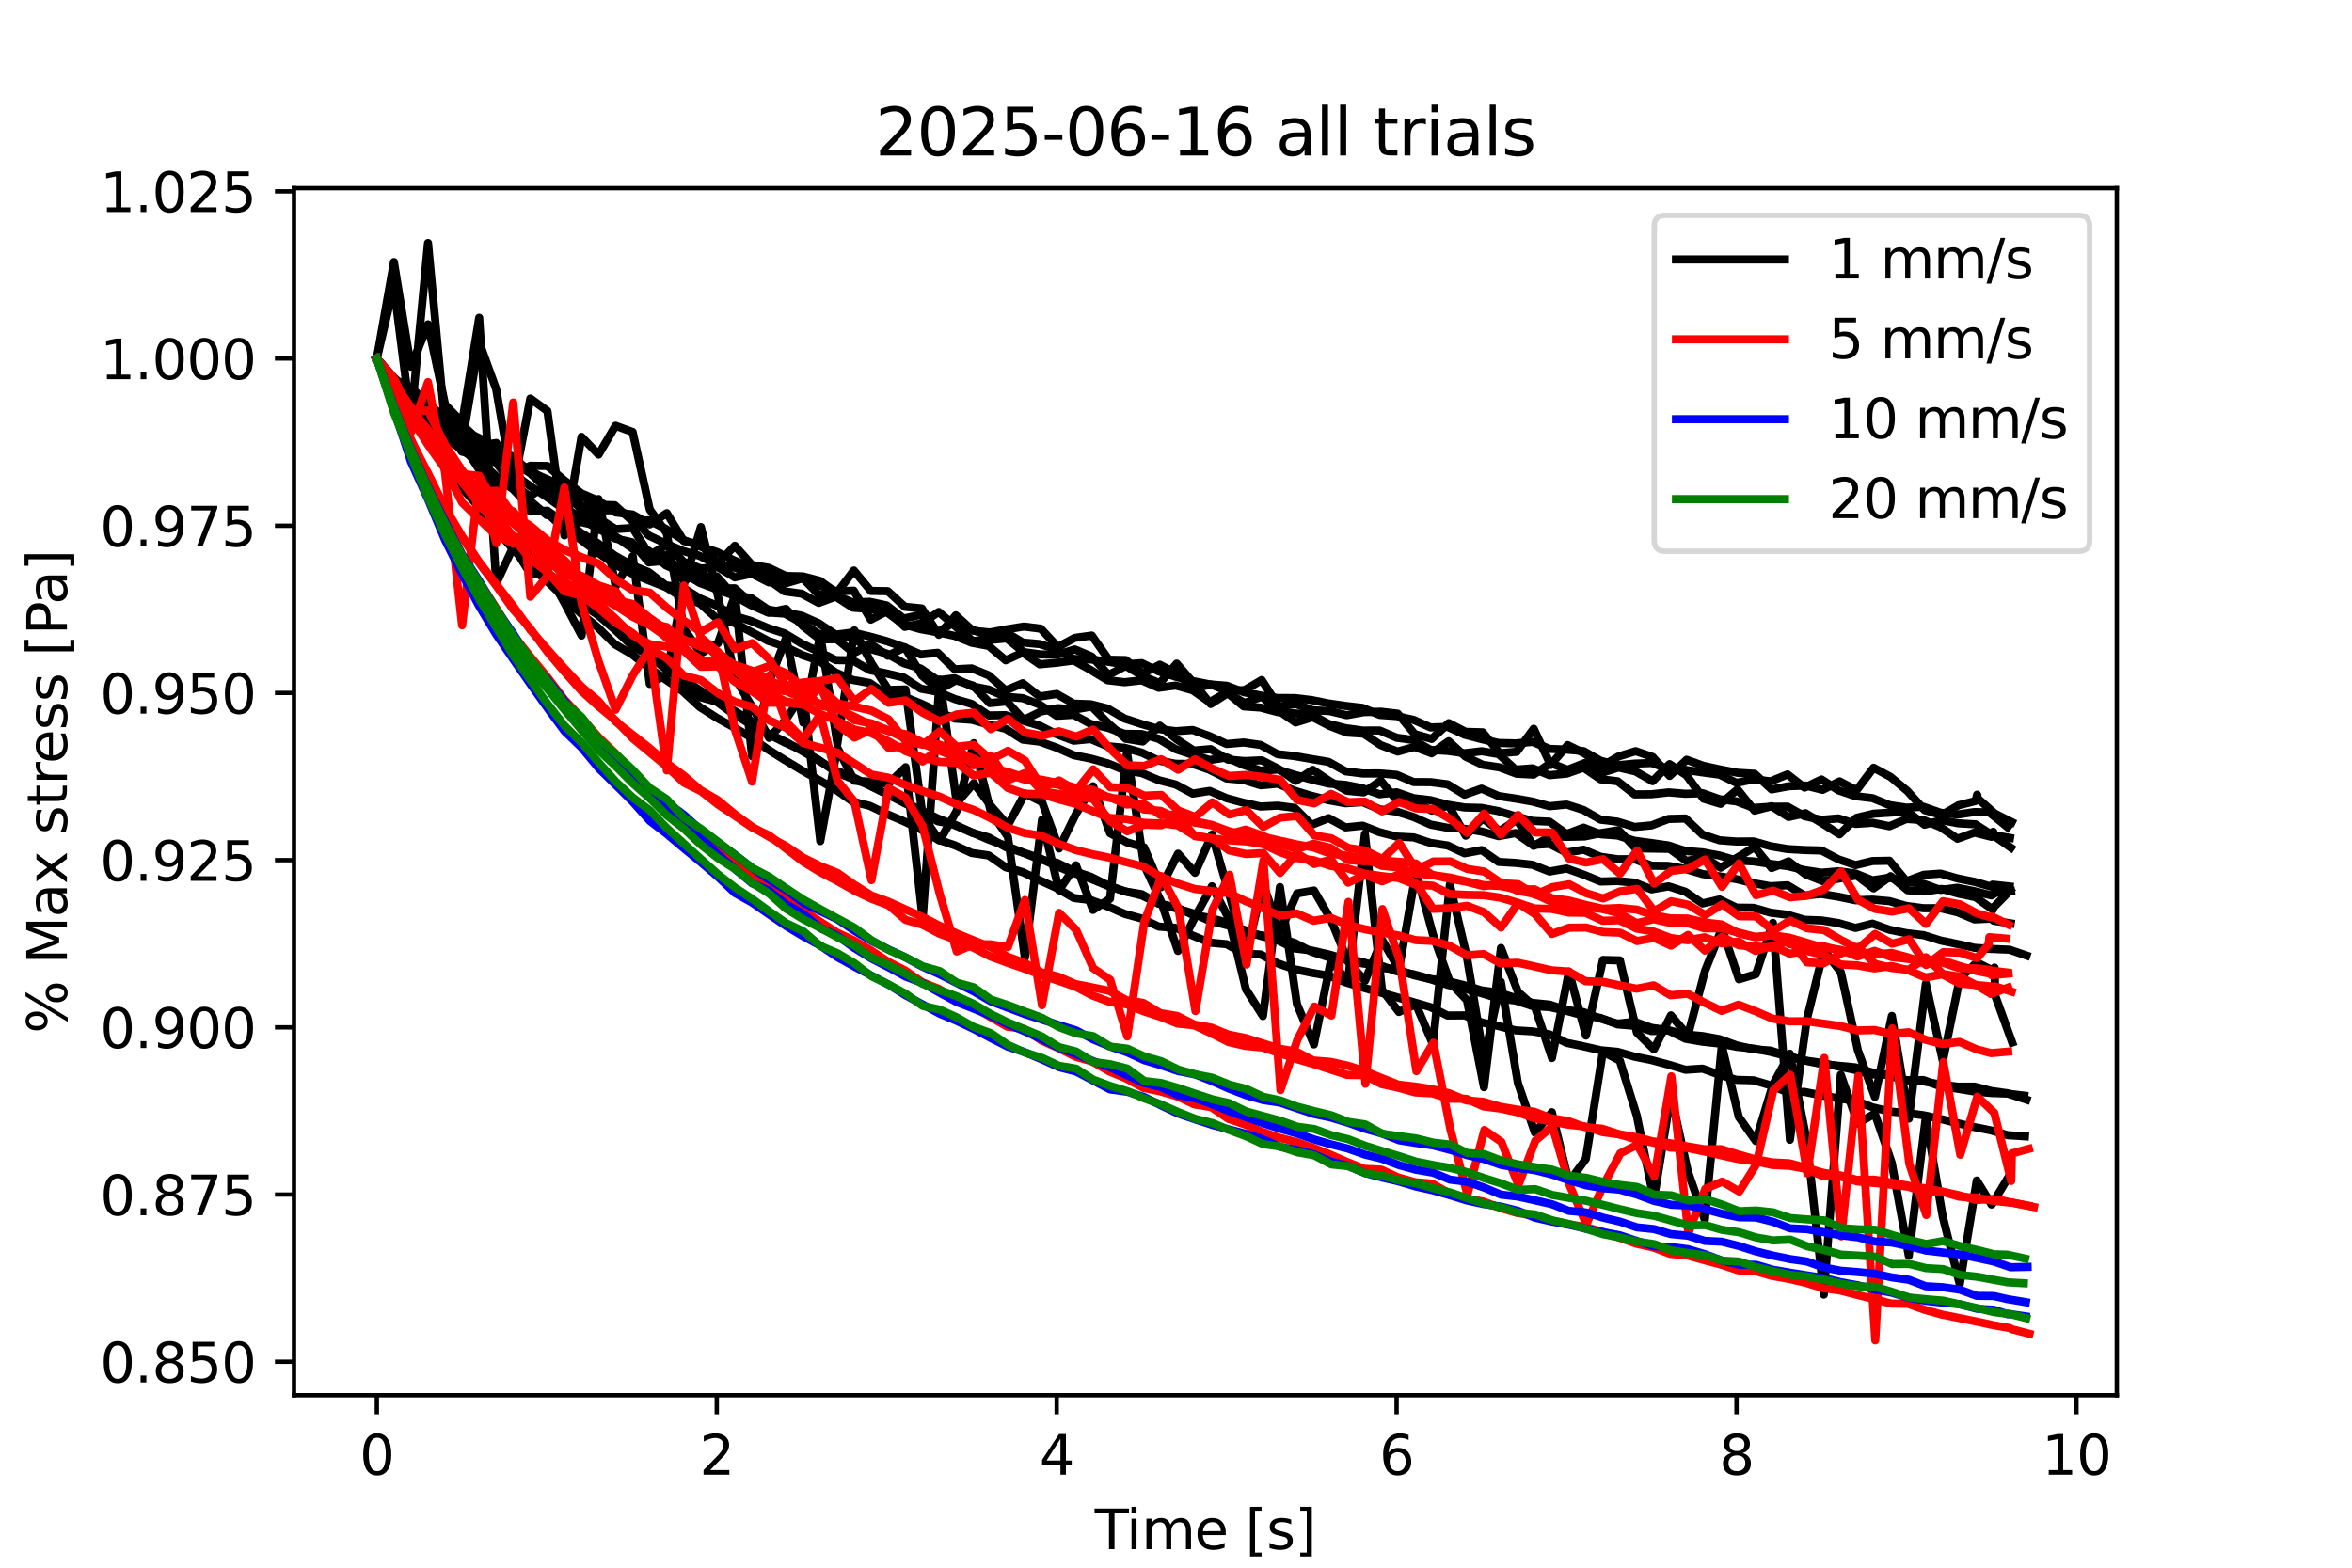 <?xml version="1.0" encoding="utf-8" standalone="no"?>
<!DOCTYPE svg PUBLIC "-//W3C//DTD SVG 1.1//EN"
  "http://www.w3.org/Graphics/SVG/1.1/DTD/svg11.dtd">
<svg xmlns:xlink="http://www.w3.org/1999/xlink" width="432pt" height="288pt" viewBox="0 0 432 288" xmlns="http://www.w3.org/2000/svg" version="1.1">
 <defs>
  <style type="text/css">*{stroke-linejoin: round; stroke-linecap: butt}</style>
 </defs>
 <g id="figure_1">
  <g id="patch_1">
   <path d="M 0 288 
L 432 288 
L 432 0 
L 0 0 
z
" style="fill: #ffffff"/>
  </g>
  <g id="axes_1">
   <g id="patch_2">
    <path d="M 54 256.32 
L 388.8 256.32 
L 388.8 34.56 
L 54 34.56 
z
" style="fill: #ffffff"/>
   </g>
   <g id="matplotlib.axis_1">
    <g id="xtick_1">
     <g id="line2d_1">
      <defs>
       <path id="mb722322584" d="M 0 0 
L 0 3.5 
" style="stroke: #000000; stroke-width: 0.8"/>
      </defs>
      <g>
       <use xlink:href="#mb722322584" x="69.218" y="256.32" style="stroke: #000000; stroke-width: 0.8"/>
      </g>
     </g>
     <g id="text_1">
      <!-- 0 -->
      <g transform="translate(66.037 270.918) scale(0.1 -0.1)">
       <defs>
        <path id="DejaVuSans-30" d="M 2034 4250 
Q 1547 4250 1301 3770 
Q 1056 3291 1056 2328 
Q 1056 1369 1301 889 
Q 1547 409 2034 409 
Q 2525 409 2770 889 
Q 3016 1369 3016 2328 
Q 3016 3291 2770 3770 
Q 2525 4250 2034 4250 
z
M 2034 4750 
Q 2819 4750 3233 4129 
Q 3647 3509 3647 2328 
Q 3647 1150 3233 529 
Q 2819 -91 2034 -91 
Q 1250 -91 836 529 
Q 422 1150 422 2328 
Q 422 3509 836 4129 
Q 1250 4750 2034 4750 
z
" transform="scale(0.016)"/>
       </defs>
       <use xlink:href="#DejaVuSans-30"/>
      </g>
     </g>
    </g>
    <g id="xtick_2">
     <g id="line2d_2">
      <g>
       <use xlink:href="#mb722322584" x="131.652" y="256.32" style="stroke: #000000; stroke-width: 0.8"/>
      </g>
     </g>
     <g id="text_2">
      <!-- 2 -->
      <g transform="translate(128.47 270.918) scale(0.1 -0.1)">
       <defs>
        <path id="DejaVuSans-32" d="M 1228 531 
L 3431 531 
L 3431 0 
L 469 0 
L 469 531 
Q 828 903 1448 1529 
Q 2069 2156 2228 2338 
Q 2531 2678 2651 2914 
Q 2772 3150 2772 3378 
Q 2772 3750 2511 3984 
Q 2250 4219 1831 4219 
Q 1534 4219 1204 4116 
Q 875 4013 500 3803 
L 500 4441 
Q 881 4594 1212 4672 
Q 1544 4750 1819 4750 
Q 2544 4750 2975 4387 
Q 3406 4025 3406 3419 
Q 3406 3131 3298 2873 
Q 3191 2616 2906 2266 
Q 2828 2175 2409 1742 
Q 1991 1309 1228 531 
z
" transform="scale(0.016)"/>
       </defs>
       <use xlink:href="#DejaVuSans-32"/>
      </g>
     </g>
    </g>
    <g id="xtick_3">
     <g id="line2d_3">
      <g>
       <use xlink:href="#mb722322584" x="194.085" y="256.32" style="stroke: #000000; stroke-width: 0.8"/>
      </g>
     </g>
     <g id="text_3">
      <!-- 4 -->
      <g transform="translate(190.904 270.918) scale(0.1 -0.1)">
       <defs>
        <path id="DejaVuSans-34" d="M 2419 4116 
L 825 1625 
L 2419 1625 
L 2419 4116 
z
M 2253 4666 
L 3047 4666 
L 3047 1625 
L 3713 1625 
L 3713 1100 
L 3047 1100 
L 3047 0 
L 2419 0 
L 2419 1100 
L 313 1100 
L 313 1709 
L 2253 4666 
z
" transform="scale(0.016)"/>
       </defs>
       <use xlink:href="#DejaVuSans-34"/>
      </g>
     </g>
    </g>
    <g id="xtick_4">
     <g id="line2d_4">
      <g>
       <use xlink:href="#mb722322584" x="256.519" y="256.32" style="stroke: #000000; stroke-width: 0.8"/>
      </g>
     </g>
     <g id="text_4">
      <!-- 6 -->
      <g transform="translate(253.338 270.918) scale(0.1 -0.1)">
       <defs>
        <path id="DejaVuSans-36" d="M 2113 2584 
Q 1688 2584 1439 2293 
Q 1191 2003 1191 1497 
Q 1191 994 1439 701 
Q 1688 409 2113 409 
Q 2538 409 2786 701 
Q 3034 994 3034 1497 
Q 3034 2003 2786 2293 
Q 2538 2584 2113 2584 
z
M 3366 4563 
L 3366 3988 
Q 3128 4100 2886 4159 
Q 2644 4219 2406 4219 
Q 1781 4219 1451 3797 
Q 1122 3375 1075 2522 
Q 1259 2794 1537 2939 
Q 1816 3084 2150 3084 
Q 2853 3084 3261 2657 
Q 3669 2231 3669 1497 
Q 3669 778 3244 343 
Q 2819 -91 2113 -91 
Q 1303 -91 875 529 
Q 447 1150 447 2328 
Q 447 3434 972 4092 
Q 1497 4750 2381 4750 
Q 2619 4750 2861 4703 
Q 3103 4656 3366 4563 
z
" transform="scale(0.016)"/>
       </defs>
       <use xlink:href="#DejaVuSans-36"/>
      </g>
     </g>
    </g>
    <g id="xtick_5">
     <g id="line2d_5">
      <g>
       <use xlink:href="#mb722322584" x="318.952" y="256.32" style="stroke: #000000; stroke-width: 0.8"/>
      </g>
     </g>
     <g id="text_5">
      <!-- 8 -->
      <g transform="translate(315.771 270.918) scale(0.1 -0.1)">
       <defs>
        <path id="DejaVuSans-38" d="M 2034 2216 
Q 1584 2216 1326 1975 
Q 1069 1734 1069 1313 
Q 1069 891 1326 650 
Q 1584 409 2034 409 
Q 2484 409 2743 651 
Q 3003 894 3003 1313 
Q 3003 1734 2745 1975 
Q 2488 2216 2034 2216 
z
M 1403 2484 
Q 997 2584 770 2862 
Q 544 3141 544 3541 
Q 544 4100 942 4425 
Q 1341 4750 2034 4750 
Q 2731 4750 3128 4425 
Q 3525 4100 3525 3541 
Q 3525 3141 3298 2862 
Q 3072 2584 2669 2484 
Q 3125 2378 3379 2068 
Q 3634 1759 3634 1313 
Q 3634 634 3220 271 
Q 2806 -91 2034 -91 
Q 1263 -91 848 271 
Q 434 634 434 1313 
Q 434 1759 690 2068 
Q 947 2378 1403 2484 
z
M 1172 3481 
Q 1172 3119 1398 2916 
Q 1625 2713 2034 2713 
Q 2441 2713 2670 2916 
Q 2900 3119 2900 3481 
Q 2900 3844 2670 4047 
Q 2441 4250 2034 4250 
Q 1625 4250 1398 4047 
Q 1172 3844 1172 3481 
z
" transform="scale(0.016)"/>
       </defs>
       <use xlink:href="#DejaVuSans-38"/>
      </g>
     </g>
    </g>
    <g id="xtick_6">
     <g id="line2d_6">
      <g>
       <use xlink:href="#mb722322584" x="381.386" y="256.32" style="stroke: #000000; stroke-width: 0.8"/>
      </g>
     </g>
     <g id="text_6">
      <!-- 10 -->
      <g transform="translate(375.024 270.918) scale(0.1 -0.1)">
       <defs>
        <path id="DejaVuSans-31" d="M 794 531 
L 1825 531 
L 1825 4091 
L 703 3866 
L 703 4441 
L 1819 4666 
L 2450 4666 
L 2450 531 
L 3481 531 
L 3481 0 
L 794 0 
L 794 531 
z
" transform="scale(0.016)"/>
       </defs>
       <use xlink:href="#DejaVuSans-31"/>
       <use xlink:href="#DejaVuSans-30" x="63.623"/>
      </g>
     </g>
    </g>
    <g id="text_7">
     <!-- Time [s] -->
     <g transform="translate(201.071 284.597) scale(0.1 -0.1)">
      <defs>
       <path id="DejaVuSans-54" d="M -19 4666 
L 3928 4666 
L 3928 4134 
L 2272 4134 
L 2272 0 
L 1638 0 
L 1638 4134 
L -19 4134 
L -19 4666 
z
" transform="scale(0.016)"/>
       <path id="DejaVuSans-69" d="M 603 3500 
L 1178 3500 
L 1178 0 
L 603 0 
L 603 3500 
z
M 603 4863 
L 1178 4863 
L 1178 4134 
L 603 4134 
L 603 4863 
z
" transform="scale(0.016)"/>
       <path id="DejaVuSans-6d" d="M 3328 2828 
Q 3544 3216 3844 3400 
Q 4144 3584 4550 3584 
Q 5097 3584 5394 3201 
Q 5691 2819 5691 2113 
L 5691 0 
L 5113 0 
L 5113 2094 
Q 5113 2597 4934 2840 
Q 4756 3084 4391 3084 
Q 3944 3084 3684 2787 
Q 3425 2491 3425 1978 
L 3425 0 
L 2847 0 
L 2847 2094 
Q 2847 2600 2669 2842 
Q 2491 3084 2119 3084 
Q 1678 3084 1418 2786 
Q 1159 2488 1159 1978 
L 1159 0 
L 581 0 
L 581 3500 
L 1159 3500 
L 1159 2956 
Q 1356 3278 1631 3431 
Q 1906 3584 2284 3584 
Q 2666 3584 2933 3390 
Q 3200 3197 3328 2828 
z
" transform="scale(0.016)"/>
       <path id="DejaVuSans-65" d="M 3597 1894 
L 3597 1613 
L 953 1613 
Q 991 1019 1311 708 
Q 1631 397 2203 397 
Q 2534 397 2845 478 
Q 3156 559 3463 722 
L 3463 178 
Q 3153 47 2828 -22 
Q 2503 -91 2169 -91 
Q 1331 -91 842 396 
Q 353 884 353 1716 
Q 353 2575 817 3079 
Q 1281 3584 2069 3584 
Q 2775 3584 3186 3129 
Q 3597 2675 3597 1894 
z
M 3022 2063 
Q 3016 2534 2758 2815 
Q 2500 3097 2075 3097 
Q 1594 3097 1305 2825 
Q 1016 2553 972 2059 
L 3022 2063 
z
" transform="scale(0.016)"/>
       <path id="DejaVuSans-20" transform="scale(0.016)"/>
       <path id="DejaVuSans-5b" d="M 550 4863 
L 1875 4863 
L 1875 4416 
L 1125 4416 
L 1125 -397 
L 1875 -397 
L 1875 -844 
L 550 -844 
L 550 4863 
z
" transform="scale(0.016)"/>
       <path id="DejaVuSans-73" d="M 2834 3397 
L 2834 2853 
Q 2591 2978 2328 3040 
Q 2066 3103 1784 3103 
Q 1356 3103 1142 2972 
Q 928 2841 928 2578 
Q 928 2378 1081 2264 
Q 1234 2150 1697 2047 
L 1894 2003 
Q 2506 1872 2764 1633 
Q 3022 1394 3022 966 
Q 3022 478 2636 193 
Q 2250 -91 1575 -91 
Q 1294 -91 989 -36 
Q 684 19 347 128 
L 347 722 
Q 666 556 975 473 
Q 1284 391 1588 391 
Q 1994 391 2212 530 
Q 2431 669 2431 922 
Q 2431 1156 2273 1281 
Q 2116 1406 1581 1522 
L 1381 1569 
Q 847 1681 609 1914 
Q 372 2147 372 2553 
Q 372 3047 722 3315 
Q 1072 3584 1716 3584 
Q 2034 3584 2315 3537 
Q 2597 3491 2834 3397 
z
" transform="scale(0.016)"/>
       <path id="DejaVuSans-5d" d="M 1947 4863 
L 1947 -844 
L 622 -844 
L 622 -397 
L 1369 -397 
L 1369 4416 
L 622 4416 
L 622 4863 
L 1947 4863 
z
" transform="scale(0.016)"/>
      </defs>
      <use xlink:href="#DejaVuSans-54"/>
      <use xlink:href="#DejaVuSans-69" x="57.959"/>
      <use xlink:href="#DejaVuSans-6d" x="85.742"/>
      <use xlink:href="#DejaVuSans-65" x="183.154"/>
      <use xlink:href="#DejaVuSans-20" x="244.678"/>
      <use xlink:href="#DejaVuSans-5b" x="276.465"/>
      <use xlink:href="#DejaVuSans-73" x="315.479"/>
      <use xlink:href="#DejaVuSans-5d" x="367.578"/>
     </g>
    </g>
   </g>
   <g id="matplotlib.axis_2">
    <g id="ytick_1">
     <g id="line2d_7">
      <defs>
       <path id="m5fa165f2ae" d="M 0 0 
L -3.5 0 
" style="stroke: #000000; stroke-width: 0.8"/>
      </defs>
      <g>
       <use xlink:href="#m5fa165f2ae" x="54" y="250.169" style="stroke: #000000; stroke-width: 0.8"/>
      </g>
     </g>
     <g id="text_8">
      <!-- 0.850 -->
      <g transform="translate(18.372 253.968) scale(0.1 -0.1)">
       <defs>
        <path id="DejaVuSans-2e" d="M 684 794 
L 1344 794 
L 1344 0 
L 684 0 
L 684 794 
z
" transform="scale(0.016)"/>
        <path id="DejaVuSans-35" d="M 691 4666 
L 3169 4666 
L 3169 4134 
L 1269 4134 
L 1269 2991 
Q 1406 3038 1543 3061 
Q 1681 3084 1819 3084 
Q 2600 3084 3056 2656 
Q 3513 2228 3513 1497 
Q 3513 744 3044 326 
Q 2575 -91 1722 -91 
Q 1428 -91 1123 -41 
Q 819 9 494 109 
L 494 744 
Q 775 591 1075 516 
Q 1375 441 1709 441 
Q 2250 441 2565 725 
Q 2881 1009 2881 1497 
Q 2881 1984 2565 2268 
Q 2250 2553 1709 2553 
Q 1456 2553 1204 2497 
Q 953 2441 691 2322 
L 691 4666 
z
" transform="scale(0.016)"/>
       </defs>
       <use xlink:href="#DejaVuSans-30"/>
       <use xlink:href="#DejaVuSans-2e" x="63.623"/>
       <use xlink:href="#DejaVuSans-38" x="95.41"/>
       <use xlink:href="#DejaVuSans-35" x="159.033"/>
       <use xlink:href="#DejaVuSans-30" x="222.656"/>
      </g>
     </g>
    </g>
    <g id="ytick_2">
     <g id="line2d_8">
      <g>
       <use xlink:href="#m5fa165f2ae" x="54" y="219.452" style="stroke: #000000; stroke-width: 0.8"/>
      </g>
     </g>
     <g id="text_9">
      <!-- 0.875 -->
      <g transform="translate(18.372 223.251) scale(0.1 -0.1)">
       <defs>
        <path id="DejaVuSans-37" d="M 525 4666 
L 3525 4666 
L 3525 4397 
L 1831 0 
L 1172 0 
L 2766 4134 
L 525 4134 
L 525 4666 
z
" transform="scale(0.016)"/>
       </defs>
       <use xlink:href="#DejaVuSans-30"/>
       <use xlink:href="#DejaVuSans-2e" x="63.623"/>
       <use xlink:href="#DejaVuSans-38" x="95.41"/>
       <use xlink:href="#DejaVuSans-37" x="159.033"/>
       <use xlink:href="#DejaVuSans-35" x="222.656"/>
      </g>
     </g>
    </g>
    <g id="ytick_3">
     <g id="line2d_9">
      <g>
       <use xlink:href="#m5fa165f2ae" x="54" y="188.735" style="stroke: #000000; stroke-width: 0.8"/>
      </g>
     </g>
     <g id="text_10">
      <!-- 0.900 -->
      <g transform="translate(18.372 192.534) scale(0.1 -0.1)">
       <defs>
        <path id="DejaVuSans-39" d="M 703 97 
L 703 672 
Q 941 559 1184 500 
Q 1428 441 1663 441 
Q 2288 441 2617 861 
Q 2947 1281 2994 2138 
Q 2813 1869 2534 1725 
Q 2256 1581 1919 1581 
Q 1219 1581 811 2004 
Q 403 2428 403 3163 
Q 403 3881 828 4315 
Q 1253 4750 1959 4750 
Q 2769 4750 3195 4129 
Q 3622 3509 3622 2328 
Q 3622 1225 3098 567 
Q 2575 -91 1691 -91 
Q 1453 -91 1209 -44 
Q 966 3 703 97 
z
M 1959 2075 
Q 2384 2075 2632 2365 
Q 2881 2656 2881 3163 
Q 2881 3666 2632 3958 
Q 2384 4250 1959 4250 
Q 1534 4250 1286 3958 
Q 1038 3666 1038 3163 
Q 1038 2656 1286 2365 
Q 1534 2075 1959 2075 
z
" transform="scale(0.016)"/>
       </defs>
       <use xlink:href="#DejaVuSans-30"/>
       <use xlink:href="#DejaVuSans-2e" x="63.623"/>
       <use xlink:href="#DejaVuSans-39" x="95.41"/>
       <use xlink:href="#DejaVuSans-30" x="159.033"/>
       <use xlink:href="#DejaVuSans-30" x="222.656"/>
      </g>
     </g>
    </g>
    <g id="ytick_4">
     <g id="line2d_10">
      <g>
       <use xlink:href="#m5fa165f2ae" x="54" y="158.018" style="stroke: #000000; stroke-width: 0.8"/>
      </g>
     </g>
     <g id="text_11">
      <!-- 0.925 -->
      <g transform="translate(18.372 161.817) scale(0.1 -0.1)">
       <use xlink:href="#DejaVuSans-30"/>
       <use xlink:href="#DejaVuSans-2e" x="63.623"/>
       <use xlink:href="#DejaVuSans-39" x="95.41"/>
       <use xlink:href="#DejaVuSans-32" x="159.033"/>
       <use xlink:href="#DejaVuSans-35" x="222.656"/>
      </g>
     </g>
    </g>
    <g id="ytick_5">
     <g id="line2d_11">
      <g>
       <use xlink:href="#m5fa165f2ae" x="54" y="127.301" style="stroke: #000000; stroke-width: 0.8"/>
      </g>
     </g>
     <g id="text_12">
      <!-- 0.950 -->
      <g transform="translate(18.372 131.1) scale(0.1 -0.1)">
       <use xlink:href="#DejaVuSans-30"/>
       <use xlink:href="#DejaVuSans-2e" x="63.623"/>
       <use xlink:href="#DejaVuSans-39" x="95.41"/>
       <use xlink:href="#DejaVuSans-35" x="159.033"/>
       <use xlink:href="#DejaVuSans-30" x="222.656"/>
      </g>
     </g>
    </g>
    <g id="ytick_6">
     <g id="line2d_12">
      <g>
       <use xlink:href="#m5fa165f2ae" x="54" y="96.584" style="stroke: #000000; stroke-width: 0.8"/>
      </g>
     </g>
     <g id="text_13">
      <!-- 0.975 -->
      <g transform="translate(18.372 100.383) scale(0.1 -0.1)">
       <use xlink:href="#DejaVuSans-30"/>
       <use xlink:href="#DejaVuSans-2e" x="63.623"/>
       <use xlink:href="#DejaVuSans-39" x="95.41"/>
       <use xlink:href="#DejaVuSans-37" x="159.033"/>
       <use xlink:href="#DejaVuSans-35" x="222.656"/>
      </g>
     </g>
    </g>
    <g id="ytick_7">
     <g id="line2d_13">
      <g>
       <use xlink:href="#m5fa165f2ae" x="54" y="65.867" style="stroke: #000000; stroke-width: 0.8"/>
      </g>
     </g>
     <g id="text_14">
      <!-- 1.000 -->
      <g transform="translate(18.372 69.666) scale(0.1 -0.1)">
       <use xlink:href="#DejaVuSans-31"/>
       <use xlink:href="#DejaVuSans-2e" x="63.623"/>
       <use xlink:href="#DejaVuSans-30" x="95.41"/>
       <use xlink:href="#DejaVuSans-30" x="159.033"/>
       <use xlink:href="#DejaVuSans-30" x="222.656"/>
      </g>
     </g>
    </g>
    <g id="ytick_8">
     <g id="line2d_14">
      <g>
       <use xlink:href="#m5fa165f2ae" x="54" y="35.149" style="stroke: #000000; stroke-width: 0.8"/>
      </g>
     </g>
     <g id="text_15">
      <!-- 1.025 -->
      <g transform="translate(18.372 38.949) scale(0.1 -0.1)">
       <use xlink:href="#DejaVuSans-31"/>
       <use xlink:href="#DejaVuSans-2e" x="63.623"/>
       <use xlink:href="#DejaVuSans-30" x="95.41"/>
       <use xlink:href="#DejaVuSans-32" x="159.033"/>
       <use xlink:href="#DejaVuSans-35" x="222.656"/>
      </g>
     </g>
    </g>
    <g id="text_16">
     <!-- % Max stress [Pa] -->
     <g transform="translate(12.292 189.845) rotate(-90) scale(0.1 -0.1)">
      <defs>
       <path id="DejaVuSans-25" d="M 4653 2053 
Q 4381 2053 4226 1822 
Q 4072 1591 4072 1178 
Q 4072 772 4226 539 
Q 4381 306 4653 306 
Q 4919 306 5073 539 
Q 5228 772 5228 1178 
Q 5228 1588 5073 1820 
Q 4919 2053 4653 2053 
z
M 4653 2450 
Q 5147 2450 5437 2106 
Q 5728 1763 5728 1178 
Q 5728 594 5436 251 
Q 5144 -91 4653 -91 
Q 4153 -91 3862 251 
Q 3572 594 3572 1178 
Q 3572 1766 3864 2108 
Q 4156 2450 4653 2450 
z
M 1428 4353 
Q 1159 4353 1004 4120 
Q 850 3888 850 3481 
Q 850 3069 1003 2837 
Q 1156 2606 1428 2606 
Q 1700 2606 1854 2837 
Q 2009 3069 2009 3481 
Q 2009 3884 1853 4118 
Q 1697 4353 1428 4353 
z
M 4250 4750 
L 4750 4750 
L 1831 -91 
L 1331 -91 
L 4250 4750 
z
M 1428 4750 
Q 1922 4750 2215 4408 
Q 2509 4066 2509 3481 
Q 2509 2891 2217 2550 
Q 1925 2209 1428 2209 
Q 931 2209 642 2551 
Q 353 2894 353 3481 
Q 353 4063 643 4406 
Q 934 4750 1428 4750 
z
" transform="scale(0.016)"/>
       <path id="DejaVuSans-4d" d="M 628 4666 
L 1569 4666 
L 2759 1491 
L 3956 4666 
L 4897 4666 
L 4897 0 
L 4281 0 
L 4281 4097 
L 3078 897 
L 2444 897 
L 1241 4097 
L 1241 0 
L 628 0 
L 628 4666 
z
" transform="scale(0.016)"/>
       <path id="DejaVuSans-61" d="M 2194 1759 
Q 1497 1759 1228 1600 
Q 959 1441 959 1056 
Q 959 750 1161 570 
Q 1363 391 1709 391 
Q 2188 391 2477 730 
Q 2766 1069 2766 1631 
L 2766 1759 
L 2194 1759 
z
M 3341 1997 
L 3341 0 
L 2766 0 
L 2766 531 
Q 2569 213 2275 61 
Q 1981 -91 1556 -91 
Q 1019 -91 701 211 
Q 384 513 384 1019 
Q 384 1609 779 1909 
Q 1175 2209 1959 2209 
L 2766 2209 
L 2766 2266 
Q 2766 2663 2505 2880 
Q 2244 3097 1772 3097 
Q 1472 3097 1187 3025 
Q 903 2953 641 2809 
L 641 3341 
Q 956 3463 1253 3523 
Q 1550 3584 1831 3584 
Q 2591 3584 2966 3190 
Q 3341 2797 3341 1997 
z
" transform="scale(0.016)"/>
       <path id="DejaVuSans-78" d="M 3513 3500 
L 2247 1797 
L 3578 0 
L 2900 0 
L 1881 1375 
L 863 0 
L 184 0 
L 1544 1831 
L 300 3500 
L 978 3500 
L 1906 2253 
L 2834 3500 
L 3513 3500 
z
" transform="scale(0.016)"/>
       <path id="DejaVuSans-74" d="M 1172 4494 
L 1172 3500 
L 2356 3500 
L 2356 3053 
L 1172 3053 
L 1172 1153 
Q 1172 725 1289 603 
Q 1406 481 1766 481 
L 2356 481 
L 2356 0 
L 1766 0 
Q 1100 0 847 248 
Q 594 497 594 1153 
L 594 3053 
L 172 3053 
L 172 3500 
L 594 3500 
L 594 4494 
L 1172 4494 
z
" transform="scale(0.016)"/>
       <path id="DejaVuSans-72" d="M 2631 2963 
Q 2534 3019 2420 3045 
Q 2306 3072 2169 3072 
Q 1681 3072 1420 2755 
Q 1159 2438 1159 1844 
L 1159 0 
L 581 0 
L 581 3500 
L 1159 3500 
L 1159 2956 
Q 1341 3275 1631 3429 
Q 1922 3584 2338 3584 
Q 2397 3584 2469 3576 
Q 2541 3569 2628 3553 
L 2631 2963 
z
" transform="scale(0.016)"/>
       <path id="DejaVuSans-50" d="M 1259 4147 
L 1259 2394 
L 2053 2394 
Q 2494 2394 2734 2622 
Q 2975 2850 2975 3272 
Q 2975 3691 2734 3919 
Q 2494 4147 2053 4147 
L 1259 4147 
z
M 628 4666 
L 2053 4666 
Q 2838 4666 3239 4311 
Q 3641 3956 3641 3272 
Q 3641 2581 3239 2228 
Q 2838 1875 2053 1875 
L 1259 1875 
L 1259 0 
L 628 0 
L 628 4666 
z
" transform="scale(0.016)"/>
      </defs>
      <use xlink:href="#DejaVuSans-25"/>
      <use xlink:href="#DejaVuSans-20" x="95.02"/>
      <use xlink:href="#DejaVuSans-4d" x="126.807"/>
      <use xlink:href="#DejaVuSans-61" x="213.086"/>
      <use xlink:href="#DejaVuSans-78" x="274.365"/>
      <use xlink:href="#DejaVuSans-20" x="333.545"/>
      <use xlink:href="#DejaVuSans-73" x="365.332"/>
      <use xlink:href="#DejaVuSans-74" x="417.432"/>
      <use xlink:href="#DejaVuSans-72" x="456.641"/>
      <use xlink:href="#DejaVuSans-65" x="495.504"/>
      <use xlink:href="#DejaVuSans-73" x="557.027"/>
      <use xlink:href="#DejaVuSans-73" x="609.127"/>
      <use xlink:href="#DejaVuSans-20" x="661.227"/>
      <use xlink:href="#DejaVuSans-5b" x="693.014"/>
      <use xlink:href="#DejaVuSans-50" x="732.027"/>
      <use xlink:href="#DejaVuSans-61" x="787.83"/>
      <use xlink:href="#DejaVuSans-5d" x="849.109"/>
     </g>
    </g>
   </g>
   <g id="line2d_15">
    <path d="M 69.218 65.867 
L 72.34 52.495 
L 75.477 77.314 
L 78.614 44.64 
L 81.736 78.034 
L 84.873 81.277 
L 88.011 62.864 
L 91.132 71.49 
L 94.27 89.629 
L 97.407 73.214 
L 100.544 75.497 
L 103.666 98.354 
L 106.803 80.253 
L 109.94 83.511 
L 113.062 78.213 
L 116.199 79.361 
L 119.337 93.594 
L 122.458 97.948 
L 125.596 115.453 
L 128.733 120.04 
L 131.87 118.172 
L 134.992 109.35 
L 138.129 138.924 
L 141.267 125.285 
L 144.388 117.168 
L 147.525 132.758 
L 150.663 116.644 
L 153.8 136.615 
L 156.922 115.806 
L 160.059 121.841 
L 163.196 126.757 
L 166.318 126.668 
L 169.455 149.844 
L 172.593 154.432 
L 175.714 148.97 
L 178.852 136.538 
L 181.989 149.149 
L 185.126 153.73 
L 188.248 175.957 
L 191.385 150.604 
L 194.507 163.55 
L 197.628 158.96 
L 200.75 167.156 
L 203.872 165.103 
L 206.993 138.156 
L 210.115 158.856 
L 213.237 165.574 
L 216.358 174.69 
L 219.48 168.47 
L 222.602 162.818 
L 225.724 168.808 
L 228.845 181.738 
L 231.967 186.66 
L 235.089 162.955 
L 238.21 184.448 
L 241.332 191.874 
L 244.454 176.443 
L 247.575 180.383 
L 250.697 153.206 
L 253.819 181.802 
L 256.94 185.904 
L 260.062 184.499 
L 263.184 191.816 
L 266.305 162.516 
L 269.427 175.784 
L 272.549 194.6 
L 275.67 180.382 
L 278.792 198.936 
L 281.914 208.071 
L 285.035 204.327 
L 288.157 217.168 
L 291.279 212.886 
L 294.4 193.205 
L 297.522 194.855 
L 300.644 204.992 
L 303.765 220.349 
L 306.887 201.125 
L 310.009 215.183 
L 313.131 224.098 
L 316.252 192.072 
L 319.374 205.203 
L 322.496 209.617 
L 325.617 199.282 
L 328.739 193.579 
L 331.861 209.641 
L 334.982 237.835 
L 338.104 197.439 
L 341.226 206.402 
L 344.347 204.571 
L 347.469 213.66 
L 350.591 230.684 
L 353.712 205.318 
L 356.834 223.531 
L 359.956 235.95 
L 363.077 216.876 
L 365.746 221.185 
L 365.778 221.283 
L 365.871 221.255 
L 368.993 216.088 
" clip-path="url(#p8d1a41283b)" style="fill: none; stroke: #000000; stroke-width: 1.5; stroke-linecap: square"/>
   </g>
   <g id="line2d_16">
    <path d="M 69.218 65.867 
L 72.34 69.608 
L 75.462 72.761 
L 78.583 74.668 
L 81.705 76.323 
L 84.827 78.016 
L 87.948 80.852 
L 91.07 82.615 
L 94.192 83.872 
L 97.313 86.672 
L 100.435 87.999 
L 103.557 89.464 
L 106.678 91.024 
L 109.8 92.736 
L 112.922 92.814 
L 116.043 95.626 
L 119.165 95.596 
L 122.287 97.158 
L 125.408 99.147 
L 128.53 100.381 
L 131.652 101.399 
L 134.773 102.932 
L 137.895 104.204 
L 141.017 105.56 
L 144.138 106.28 
L 147.26 106.045 
L 150.382 109.234 
L 153.503 109.417 
L 156.625 110.662 
L 159.747 110.554 
L 162.869 111.226 
L 165.99 113.637 
L 169.112 112.942 
L 172.234 116.153 
L 175.355 114.238 
L 178.477 115.647 
L 181.599 116.798 
L 184.72 116.138 
L 187.842 118.038 
L 190.964 118.322 
L 194.085 119.309 
L 197.207 121.057 
L 200.329 121.144 
L 203.45 121.548 
L 206.572 122.061 
L 209.694 121.819 
L 212.815 123.338 
L 215.937 124.318 
L 219.059 125.116 
L 222.18 125.73 
L 225.302 125.977 
L 228.424 127.154 
L 231.545 127.778 
L 234.667 128.229 
L 237.789 128.239 
L 240.91 128.605 
L 244.032 129.232 
L 247.154 129.683 
L 250.276 130.049 
L 253.397 131.332 
L 256.519 131.555 
L 259.641 132.252 
L 262.762 133.636 
L 265.884 133.532 
L 269.006 134.971 
L 272.127 135.79 
L 275.249 136.491 
L 278.371 136.574 
L 281.492 136.293 
L 284.614 137.573 
L 287.736 137.712 
L 290.857 137.987 
L 293.979 139.757 
L 297.101 140.581 
L 300.222 140.283 
L 303.344 140.169 
L 306.466 141.26 
L 309.587 141.44 
L 312.709 141.893 
L 315.831 142.305 
L 318.952 143.82 
L 322.074 143.173 
L 325.196 143.537 
L 328.317 142.268 
L 331.439 144.691 
L 334.561 143.191 
L 337.683 145.205 
L 340.804 146.258 
L 343.926 146.629 
L 347.048 147.899 
L 350.169 148.373 
L 353.291 148.207 
L 356.413 149.302 
L 359.534 149.632 
L 362.656 149.179 
L 365.481 149.24 
L 365.512 149.267 
L 365.606 149.429 
L 368.728 151.949 
" clip-path="url(#p8d1a41283b)" style="fill: none; stroke: #000000; stroke-width: 1.5; stroke-linecap: square"/>
   </g>
   <g id="line2d_17">
    <path d="M 69.218 65.867 
L 72.34 69.451 
L 75.462 73.12 
L 78.583 76.178 
L 81.705 80.4 
L 84.827 82.584 
L 87.948 84.956 
L 91.07 87.641 
L 94.192 89.826 
L 97.313 93.088 
L 100.435 94.166 
L 103.557 97.154 
L 106.678 99.142 
L 109.8 101.534 
L 112.922 103.671 
L 116.043 105.352 
L 119.165 106.621 
L 122.287 107.863 
L 125.408 109.814 
L 128.53 110.83 
L 131.652 113.638 
L 134.773 114.387 
L 137.895 116.047 
L 141.017 117.704 
L 144.138 118.759 
L 147.26 120.307 
L 150.382 121.372 
L 153.503 123.559 
L 156.625 124.915 
L 159.747 125.473 
L 162.869 127.638 
L 165.99 127.974 
L 169.112 129.235 
L 172.234 130.708 
L 175.355 132.014 
L 178.477 132.223 
L 181.599 133.111 
L 184.72 133.892 
L 187.842 135.875 
L 190.964 136.249 
L 194.085 137.361 
L 197.207 138.738 
L 200.329 139.363 
L 203.45 140.232 
L 206.572 141.51 
L 209.694 142.012 
L 212.815 143.324 
L 215.937 144.12 
L 219.059 145.793 
L 222.18 145.299 
L 225.302 146.643 
L 228.424 147.478 
L 231.545 148.172 
L 234.667 148.005 
L 237.789 148.414 
L 240.91 151.528 
L 244.032 150.294 
L 247.154 151.995 
L 250.276 151.682 
L 253.397 152.887 
L 256.519 153.682 
L 259.641 153.838 
L 262.762 154.854 
L 265.884 155.323 
L 269.006 156.76 
L 272.127 156.167 
L 275.249 158.342 
L 278.371 158.524 
L 281.492 158.879 
L 284.614 160.105 
L 287.736 159.557 
L 290.857 160.672 
L 293.979 161.942 
L 297.101 161.853 
L 300.222 162.146 
L 303.344 163.38 
L 306.466 162.83 
L 309.587 163.837 
L 312.709 165.971 
L 315.831 165.241 
L 318.952 166.741 
L 322.074 166.774 
L 325.196 167.66 
L 328.317 168.053 
L 331.439 168.975 
L 334.561 169.092 
L 337.683 169.577 
L 340.804 170.465 
L 343.926 169.674 
L 347.048 170.803 
L 350.169 171.43 
L 353.291 171.792 
L 356.413 172.773 
L 359.534 173.423 
L 362.656 174.126 
L 365.778 174.341 
L 365.84 174.289 
L 365.871 174.284 
L 365.965 174.339 
L 369.087 174.471 
L 372.208 175.535 
" clip-path="url(#p8d1a41283b)" style="fill: none; stroke: #000000; stroke-width: 1.5; stroke-linecap: square"/>
   </g>
   <g id="line2d_18">
    <path d="M 69.218 65.867 
L 72.34 70.624 
L 75.462 73.206 
L 78.583 76.403 
L 81.705 79.483 
L 84.827 82.664 
L 87.948 84.595 
L 91.07 87.444 
L 94.192 89.748 
L 97.313 91.973 
L 100.435 94.62 
L 103.557 95.205 
L 106.678 97.87 
L 109.8 99.792 
L 112.922 102.072 
L 116.043 103.859 
L 119.165 105.11 
L 122.287 107.531 
L 125.408 107.95 
L 128.53 109.913 
L 131.652 111.268 
L 134.773 113.128 
L 137.895 114.057 
L 141.017 115.352 
L 144.138 116.369 
L 147.26 118.241 
L 150.382 119.72 
L 153.503 121.266 
L 156.625 121.324 
L 159.747 123.106 
L 162.869 123.731 
L 165.99 124.475 
L 169.112 126.507 
L 172.234 127.094 
L 175.355 128.418 
L 178.477 129.316 
L 181.599 131.432 
L 184.72 131.381 
L 187.842 132.379 
L 190.964 133.326 
L 194.085 134.894 
L 197.207 136.079 
L 200.329 135.774 
L 203.45 137.102 
L 206.572 137.378 
L 209.694 138.265 
L 212.815 139.731 
L 215.937 140.318 
L 219.059 140.345 
L 222.18 141.423 
L 225.302 143.016 
L 228.424 143.289 
L 231.545 144.264 
L 234.667 143.969 
L 237.789 145.264 
L 240.91 146.213 
L 244.032 147.01 
L 247.154 147.563 
L 250.276 147.356 
L 253.397 148.677 
L 256.519 149.094 
L 259.641 150.097 
L 262.762 151.483 
L 265.884 152.071 
L 269.006 152.267 
L 272.127 152.756 
L 275.249 153.607 
L 278.371 153.031 
L 281.492 155.218 
L 284.614 155.038 
L 287.736 156.634 
L 290.857 156.095 
L 293.979 157.399 
L 297.101 157.852 
L 300.222 157.842 
L 303.344 159.036 
L 306.466 159.079 
L 309.587 159.637 
L 312.709 160.57 
L 315.831 160.999 
L 318.952 161.51 
L 322.074 162.252 
L 325.196 162.809 
L 328.317 162.632 
L 331.439 164.502 
L 334.561 164.228 
L 337.683 164.741 
L 340.804 165.384 
L 343.926 165.274 
L 347.048 165.548 
L 350.169 166.44 
L 353.291 166.845 
L 356.413 166.851 
L 359.534 167.59 
L 362.656 168.901 
L 365.778 168.76 
L 366.059 169.044 
L 366.09 169.074 
L 366.183 169.144 
L 369.305 169.628 
" clip-path="url(#p8d1a41283b)" style="fill: none; stroke: #000000; stroke-width: 1.5; stroke-linecap: square"/>
   </g>
   <g id="line2d_19">
    <path d="M 69.218 65.867 
L 72.34 69.781 
L 75.462 71.815 
L 78.583 75.92 
L 81.705 77.83 
L 84.827 80.61 
L 87.948 83.181 
L 91.07 83.962 
L 94.192 86.985 
L 97.313 89.259 
L 100.435 91.303 
L 103.557 93.541 
L 106.678 95.229 
L 109.8 97.188 
L 112.922 98.531 
L 116.043 100.454 
L 119.165 101.193 
L 122.287 103.856 
L 125.408 105.224 
L 128.53 107.092 
L 131.652 108.268 
L 134.773 109.398 
L 137.895 111.142 
L 141.017 112.513 
L 144.138 112.722 
L 147.26 114.465 
L 150.382 116.434 
L 153.503 116.684 
L 156.625 117.165 
L 159.747 119.208 
L 162.869 120.065 
L 165.99 121.83 
L 169.112 122.817 
L 172.234 124.983 
L 175.355 124.596 
L 178.477 126.069 
L 181.599 126.679 
L 184.72 127.992 
L 187.842 128.263 
L 190.964 129.444 
L 194.085 131.5 
L 197.207 131.307 
L 200.329 132.998 
L 203.45 133.698 
L 206.572 134.82 
L 209.694 134.854 
L 212.815 135.729 
L 215.937 137.631 
L 219.059 138.671 
L 222.18 139.616 
L 225.302 139.149 
L 228.424 140.54 
L 231.545 141.572 
L 234.667 141.374 
L 237.789 142.349 
L 240.91 143.219 
L 244.032 143.954 
L 247.154 144.194 
L 250.276 144.817 
L 253.397 145.914 
L 256.519 145.552 
L 259.641 146.637 
L 262.762 147.002 
L 265.884 147.829 
L 269.006 148.338 
L 272.127 148.419 
L 275.249 149.018 
L 278.371 149.963 
L 281.492 150.809 
L 284.614 150.951 
L 287.736 153.207 
L 290.857 152.041 
L 293.979 153.26 
L 297.101 153.487 
L 300.222 154.457 
L 303.344 154.873 
L 306.466 155.325 
L 309.587 156.341 
L 312.709 156.585 
L 315.831 157.163 
L 318.952 158.087 
L 322.074 158.243 
L 325.196 158.704 
L 328.317 159.11 
L 331.439 159.844 
L 334.561 160.323 
L 337.683 160.061 
L 340.804 160.469 
L 343.926 161.715 
L 347.048 161.246 
L 350.169 162.007 
L 353.291 162.363 
L 356.413 163.489 
L 359.534 163.084 
L 362.656 163.715 
L 365.778 164.501 
L 366.121 164.32 
L 366.152 164.251 
L 366.246 164.087 
L 369.368 163.67 
" clip-path="url(#p8d1a41283b)" style="fill: none; stroke: #000000; stroke-width: 1.5; stroke-linecap: square"/>
   </g>
   <g id="line2d_20">
    <path d="M 69.218 65.867 
L 72.355 48.138 
L 75.477 67.374 
L 78.614 59.586 
L 81.752 74.332 
L 84.889 77.592 
L 88.011 58.381 
L 91.148 107.201 
L 94.285 100.419 
L 97.407 105.386 
L 100.544 105.197 
L 103.682 110.759 
L 106.819 116.757 
L 109.94 91.679 
L 113.078 107.705 
L 116.215 102.187 
L 119.337 125.648 
L 122.474 123.864 
L 125.611 107.384 
L 128.733 96.823 
L 131.87 109.484 
L 135.008 124.557 
L 138.145 129.862 
L 141.267 135.557 
L 144.404 132.124 
L 147.541 127.277 
L 150.663 154.517 
L 153.8 137.387 
L 156.937 143.431 
L 160.059 143.627 
L 163.196 143.977 
L 166.334 140.942 
L 169.471 168.768 
L 172.593 124.85 
L 175.73 147.518 
L 178.867 143.879 
L 181.989 148.044 
L 185.126 151.605 
L 188.263 145.784 
L 191.401 147.334 
L 194.522 155.871 
L 197.644 149.468 
L 200.766 144.442 
L 203.887 153.055 
L 207.009 154.761 
L 210.131 155.666 
L 213.252 162.976 
L 216.374 156.829 
L 219.496 160.336 
L 222.617 153.312 
L 225.739 164.142 
L 228.861 175.486 
L 231.982 162.381 
L 235.104 171.252 
L 238.226 164.135 
L 241.348 163.594 
L 244.469 168.989 
L 247.591 176.678 
L 250.713 180.171 
L 253.834 172.648 
L 256.956 178.076 
L 260.078 160.197 
L 263.199 171.692 
L 266.321 180.478 
L 269.443 183.74 
L 272.564 199.728 
L 275.686 174.155 
L 278.808 182.217 
L 281.929 185.007 
L 285.051 194.366 
L 288.173 178.483 
L 291.294 190.24 
L 294.416 176.351 
L 297.538 176.435 
L 300.659 189.703 
L 303.781 192.765 
L 306.903 186.533 
L 310.024 190.217 
L 313.146 178.412 
L 316.268 170.533 
L 319.389 179.904 
L 322.511 178.97 
L 325.633 169.539 
L 328.755 209.389 
L 331.876 187.224 
L 334.998 174.522 
L 338.12 178.627 
L 341.241 192.948 
L 344.363 201.508 
L 347.485 186.631 
L 350.606 205.497 
L 353.728 180.701 
L 356.85 194.924 
L 359.971 179.683 
L 363.093 176.82 
L 366.215 178.383 
L 366.34 177.755 
L 366.371 179.039 
L 366.464 182.907 
L 369.586 191.523 
" clip-path="url(#p8d1a41283b)" style="fill: none; stroke: #000000; stroke-width: 1.5; stroke-linecap: square"/>
   </g>
   <g id="line2d_21">
    <path d="M 69.218 65.867 
L 72.34 71.728 
L 75.462 76.447 
L 78.583 80.452 
L 81.705 85.519 
L 84.827 89.589 
L 87.948 93.164 
L 91.07 97.233 
L 94.192 100.843 
L 97.313 104.074 
L 100.435 106.722 
L 103.557 109.719 
L 106.678 112.688 
L 109.8 115.263 
L 112.922 118.359 
L 116.043 120.19 
L 119.165 122.653 
L 122.287 124.863 
L 125.408 126.996 
L 128.53 129.886 
L 131.652 131.873 
L 134.773 133.608 
L 137.895 135.462 
L 141.017 137.665 
L 144.138 139.624 
L 147.26 141.502 
L 150.382 143.282 
L 153.503 145.067 
L 156.625 147.274 
L 159.747 148.043 
L 162.869 149.536 
L 165.99 150.872 
L 169.112 152.351 
L 172.234 154.231 
L 175.355 155.286 
L 178.477 156.702 
L 181.599 157.155 
L 184.72 159.33 
L 187.842 160.216 
L 190.964 161.729 
L 194.085 163.134 
L 197.207 164.962 
L 200.329 165.355 
L 203.45 166.506 
L 206.572 167.888 
L 209.694 168.746 
L 212.815 170.22 
L 215.937 170.455 
L 219.059 171.865 
L 222.18 173.169 
L 225.302 173.457 
L 228.424 175.216 
L 231.545 175.34 
L 234.667 176.976 
L 237.789 178.068 
L 240.91 178.711 
L 244.032 179.246 
L 247.154 180.454 
L 250.276 181.421 
L 253.397 182.299 
L 256.519 183.179 
L 259.641 184.122 
L 262.762 185.027 
L 265.884 186.562 
L 269.006 186.534 
L 272.127 187.833 
L 275.249 188.504 
L 278.371 189.288 
L 281.492 189.472 
L 284.614 190.023 
L 287.736 191.581 
L 290.857 192.224 
L 293.979 192.938 
L 297.101 193.23 
L 300.222 194.12 
L 303.344 194.753 
L 306.466 195.588 
L 309.587 196.528 
L 312.709 196.319 
L 315.831 197.446 
L 318.952 198.38 
L 322.074 198.465 
L 325.196 199.374 
L 328.317 200.641 
L 331.439 200.593 
L 334.561 201.233 
L 337.683 201.794 
L 340.804 202.224 
L 343.926 203.423 
L 347.048 204.18 
L 350.169 204.475 
L 353.291 204.881 
L 356.413 205.556 
L 359.534 206.356 
L 362.656 207.065 
L 365.778 207.691 
L 368.681 208.527 
L 368.712 208.516 
L 368.806 208.551 
L 371.927 208.753 
" clip-path="url(#p8d1a41283b)" style="fill: none; stroke: #000000; stroke-width: 1.5; stroke-linecap: square"/>
   </g>
   <g id="line2d_22">
    <path d="M 69.218 65.867 
L 72.34 71.393 
L 75.462 75.607 
L 78.583 80.7 
L 81.705 84.202 
L 84.827 88.632 
L 87.948 92.021 
L 91.07 95.044 
L 94.192 98.825 
L 97.313 101.942 
L 100.435 105.147 
L 103.557 107.395 
L 106.678 110.288 
L 109.8 112.803 
L 112.922 115.342 
L 116.043 117.507 
L 119.165 120.038 
L 122.287 122.185 
L 125.408 124.813 
L 128.53 126.766 
L 131.652 128.866 
L 134.773 130.522 
L 137.895 132.408 
L 141.017 134.749 
L 144.138 136.19 
L 147.26 137.929 
L 150.382 139.755 
L 153.503 141.55 
L 156.625 142.742 
L 159.747 144.348 
L 162.869 145.859 
L 165.99 147.473 
L 169.112 148.979 
L 172.234 150.873 
L 175.355 151.484 
L 178.477 152.957 
L 181.599 153.845 
L 184.72 155.621 
L 187.842 156.618 
L 190.964 157.883 
L 194.085 158.479 
L 197.207 160.016 
L 200.329 161.06 
L 203.45 162.618 
L 206.572 163.764 
L 209.694 164.263 
L 212.815 166.009 
L 215.937 166.646 
L 219.059 168.041 
L 222.18 168.621 
L 225.302 169.463 
L 228.424 171.424 
L 231.545 171.806 
L 234.667 172.3 
L 237.789 173.213 
L 240.91 174.842 
L 244.032 175.846 
L 247.154 176.273 
L 250.276 176.996 
L 253.397 177.313 
L 256.519 178.42 
L 259.641 178.986 
L 262.762 179.851 
L 265.884 180.234 
L 269.006 181.017 
L 272.127 181.943 
L 275.249 182.366 
L 278.371 183.331 
L 281.492 184.243 
L 284.614 184.557 
L 287.736 185.555 
L 290.857 185.946 
L 293.979 187.124 
L 297.101 188.053 
L 300.222 187.71 
L 303.344 188.824 
L 306.466 189.262 
L 309.587 190.051 
L 312.709 190.339 
L 315.831 190.905 
L 318.952 192.035 
L 322.074 192.766 
L 325.196 192.996 
L 328.317 194.003 
L 331.439 194.816 
L 334.561 195.258 
L 337.683 195.926 
L 340.804 196.565 
L 343.926 197.395 
L 347.048 197.36 
L 350.169 198.45 
L 353.291 198.421 
L 356.413 199.569 
L 359.534 200.004 
L 362.656 200.519 
L 365.778 200.803 
L 368.556 200.89 
L 368.587 200.892 
L 368.681 200.901 
L 371.802 201.28 
" clip-path="url(#p8d1a41283b)" style="fill: none; stroke: #000000; stroke-width: 1.5; stroke-linecap: square"/>
   </g>
   <g id="line2d_23">
    <path d="M 69.218 65.867 
L 72.34 70.851 
L 75.462 75.595 
L 78.583 80.684 
L 81.705 84.055 
L 84.827 88.179 
L 87.948 91.935 
L 91.07 95.559 
L 94.192 99.648 
L 97.313 101.793 
L 100.435 105.333 
L 103.557 107.545 
L 106.678 110.849 
L 109.8 112.967 
L 112.922 115.666 
L 116.043 118.608 
L 119.165 120.389 
L 122.287 122.931 
L 125.408 125.295 
L 128.53 128.046 
L 131.652 128.929 
L 134.773 131.228 
L 137.895 133.08 
L 141.017 134.825 
L 144.138 136.405 
L 147.26 137.81 
L 150.382 139.608 
L 153.503 141.842 
L 156.625 143.091 
L 159.747 144.224 
L 162.869 145.891 
L 165.99 147.266 
L 169.112 148.834 
L 172.234 150.356 
L 175.355 151.587 
L 178.477 152.9 
L 181.599 154.249 
L 184.72 155.383 
L 187.842 156.601 
L 190.964 157.651 
L 194.085 159.138 
L 197.207 160.373 
L 200.329 161.438 
L 203.45 162.727 
L 206.572 163.732 
L 209.694 164.5 
L 212.815 165.985 
L 215.937 166.844 
L 219.059 167.756 
L 222.18 169.171 
L 225.302 169.942 
L 228.424 170.787 
L 231.545 171.936 
L 234.667 172.738 
L 237.789 174.243 
L 240.91 174.616 
L 244.032 175.33 
L 247.154 176.234 
L 250.276 176.722 
L 253.397 177.815 
L 256.519 178.04 
L 259.641 179.145 
L 262.762 179.895 
L 265.884 180.919 
L 269.006 181.644 
L 272.127 182.464 
L 275.249 183.435 
L 278.371 183.81 
L 281.492 184.837 
L 284.614 185.007 
L 287.736 185.708 
L 290.857 186.561 
L 293.979 187.006 
L 297.101 188.192 
L 300.222 188.442 
L 303.344 189.415 
L 306.466 189.318 
L 309.587 190.829 
L 312.709 191.366 
L 315.831 191.708 
L 318.952 192.305 
L 322.074 192.634 
L 325.196 193.239 
L 328.317 194.033 
L 331.439 194.828 
L 334.561 195.471 
L 337.683 195.793 
L 340.804 196.085 
L 343.926 197.045 
L 347.048 197.606 
L 350.169 198.529 
L 353.291 198.663 
L 356.413 199.235 
L 359.534 199.627 
L 362.656 199.629 
L 365.778 200.431 
L 368.899 200.862 
L 368.962 200.891 
L 368.993 200.907 
L 369.087 201.003 
L 372.208 202.012 
" clip-path="url(#p8d1a41283b)" style="fill: none; stroke: #000000; stroke-width: 1.5; stroke-linecap: square"/>
   </g>
   <g id="line2d_24">
    <path d="M 69.218 65.867 
L 72.34 69.698 
L 75.477 74.669 
L 78.614 78.3 
L 81.736 78.841 
L 84.873 81.418 
L 88.011 86.271 
L 91.148 89.159 
L 94.27 89.161 
L 97.407 93.961 
L 100.544 93.826 
L 103.666 96.086 
L 106.803 95.933 
L 109.94 96.634 
L 113.078 98.61 
L 116.199 100.807 
L 119.337 101.89 
L 122.474 101.992 
L 125.596 106.724 
L 128.733 104.955 
L 131.855 108.109 
L 134.976 108.083 
L 138.098 110.866 
L 141.22 112.527 
L 144.341 111.857 
L 147.463 115.021 
L 150.585 117.449 
L 153.706 117.431 
L 156.828 119.975 
L 159.95 118.338 
L 163.071 120.465 
L 166.193 118.916 
L 169.315 124.093 
L 172.436 126.733 
L 175.558 124.987 
L 178.68 125.938 
L 181.802 129.167 
L 184.923 128.862 
L 188.045 132.259 
L 191.167 130.718 
L 194.288 130.093 
L 197.41 130.337 
L 200.532 129.802 
L 203.653 132.975 
L 206.775 135.72 
L 209.897 136.22 
L 213.018 133.312 
L 216.14 135.841 
L 219.262 137.892 
L 222.383 137.623 
L 225.505 139.544 
L 228.627 139.814 
L 231.748 139.674 
L 234.87 141.278 
L 237.992 143.454 
L 241.113 141.423 
L 244.235 143.51 
L 247.357 145.273 
L 250.478 145.564 
L 253.6 143.41 
L 256.722 147.24 
L 259.843 147.25 
L 262.965 148.918 
L 266.087 147.98 
L 269.209 153.518 
L 272.33 150.328 
L 275.452 152.669 
L 278.574 150.579 
L 281.695 155.392 
L 284.817 153.641 
L 287.939 153.737 
L 291.06 153.667 
L 294.182 153.018 
L 297.304 152.507 
L 300.425 155.845 
L 303.547 155.89 
L 306.669 155.944 
L 309.79 158.183 
L 312.912 157.459 
L 316.034 159.407 
L 319.155 157.504 
L 322.277 155.608 
L 325.399 159.465 
L 328.52 158.238 
L 331.642 160.631 
L 334.764 161.864 
L 337.885 161.38 
L 341.007 160.823 
L 344.129 163.201 
L 347.25 160.963 
L 350.372 163.547 
L 353.494 163.768 
L 356.615 163.294 
L 359.737 164.173 
L 362.859 164.822 
L 365.981 167.069 
L 365.996 167.093 
L 366.027 167.12 
L 366.121 166.733 
L 369.243 163.557 
" clip-path="url(#p8d1a41283b)" style="fill: none; stroke: #000000; stroke-width: 1.5; stroke-linecap: square"/>
   </g>
   <g id="line2d_25">
    <path d="M 69.218 65.867 
L 72.34 69.614 
L 75.477 71.391 
L 78.614 74.608 
L 81.752 79.492 
L 84.873 77.928 
L 88.011 82.548 
L 91.148 84.223 
L 94.27 84.877 
L 97.407 86.948 
L 100.544 89.951 
L 103.666 90.245 
L 106.803 93.655 
L 109.94 95.236 
L 113.078 97.2 
L 116.199 96.987 
L 119.337 101.98 
L 122.474 100.062 
L 125.596 103.242 
L 128.717 104.445 
L 131.839 104.184 
L 134.961 106.063 
L 138.082 105.38 
L 141.204 106.986 
L 144.326 107.163 
L 147.447 106.226 
L 150.569 107.588 
L 153.691 108.638 
L 156.812 108.512 
L 159.934 113.829 
L 163.056 112.209 
L 166.178 115.157 
L 169.299 114.482 
L 172.421 112.423 
L 175.543 115.124 
L 178.664 117.748 
L 181.786 117.56 
L 184.908 117.284 
L 188.029 119.8 
L 191.151 120.233 
L 194.273 120.256 
L 197.394 119.301 
L 200.516 120.612 
L 203.638 123.996 
L 206.759 122.331 
L 209.881 124.2 
L 213.003 125.522 
L 216.124 121.91 
L 219.246 125.488 
L 222.368 129.33 
L 225.489 127.361 
L 228.611 129.137 
L 231.733 127.979 
L 234.854 130.556 
L 237.976 132.725 
L 241.098 131.753 
L 244.219 133.372 
L 247.341 134.575 
L 250.463 134.784 
L 253.585 136.879 
L 256.706 138.068 
L 259.828 137.218 
L 262.95 138.389 
L 266.071 136.175 
L 269.193 139.009 
L 272.315 140.5 
L 275.436 140.976 
L 278.558 142.141 
L 281.68 142.305 
L 284.801 140.191 
L 287.923 141.415 
L 291.045 140.182 
L 294.166 141.99 
L 297.288 141 
L 300.41 141.721 
L 303.531 143.513 
L 306.653 140.377 
L 309.775 142.445 
L 312.896 146.728 
L 316.018 147.671 
L 319.14 145.026 
L 322.261 148.922 
L 325.383 148.105 
L 328.505 150.089 
L 331.626 149.393 
L 334.748 151.3 
L 337.87 153.268 
L 340.991 150.242 
L 344.113 149.487 
L 347.235 149.285 
L 350.357 149.095 
L 353.478 151.501 
L 356.6 150.68 
L 359.722 151.248 
L 362.843 151.433 
L 365.965 153.434 
L 366.105 152.797 
L 366.137 152.874 
L 366.23 153.528 
L 369.352 155.722 
" clip-path="url(#p8d1a41283b)" style="fill: none; stroke: #000000; stroke-width: 1.5; stroke-linecap: square"/>
   </g>
   <g id="line2d_26">
    <path d="M 69.218 65.867 
L 72.355 71.654 
L 75.477 71.621 
L 78.614 75.852 
L 81.752 76.839 
L 84.873 79.174 
L 88.011 81.869 
L 91.148 81.382 
L 94.285 87.087 
L 97.407 85.573 
L 100.544 85.613 
L 103.682 88.272 
L 106.803 90.644 
L 109.94 92.006 
L 113.078 94.135 
L 116.199 94.517 
L 119.337 96.332 
L 122.474 94.271 
L 125.611 99.41 
L 128.733 100.015 
L 131.855 103.47 
L 134.976 100.265 
L 138.098 103.773 
L 141.22 104.318 
L 144.341 105.814 
L 147.463 105.885 
L 150.585 106.697 
L 153.706 108.922 
L 156.828 104.804 
L 159.95 108.558 
L 163.071 108.604 
L 166.193 111.469 
L 169.315 111.777 
L 172.436 116.618 
L 175.558 113.034 
L 178.68 115.868 
L 181.802 116.19 
L 184.923 115.61 
L 188.045 115.099 
L 191.167 115.494 
L 194.288 118.853 
L 197.41 117.185 
L 200.532 116.754 
L 203.653 121.202 
L 206.775 121.26 
L 209.897 123.726 
L 213.018 122.116 
L 216.14 123.718 
L 219.262 126.477 
L 222.383 125.752 
L 225.505 126.967 
L 228.627 126.758 
L 231.748 124.932 
L 234.87 129.804 
L 237.992 129.335 
L 241.113 130.485 
L 244.235 130.64 
L 247.357 131.387 
L 250.478 130.827 
L 253.6 130.748 
L 256.722 131.106 
L 259.843 134.861 
L 262.965 135.747 
L 266.087 132.844 
L 269.209 134.449 
L 272.33 134.535 
L 275.452 138.379 
L 278.574 138.114 
L 281.695 133.881 
L 284.817 140.535 
L 287.939 136.881 
L 291.06 138.426 
L 294.182 140.772 
L 297.304 138.958 
L 300.425 137.997 
L 303.547 139.061 
L 306.669 142.54 
L 309.79 139.575 
L 312.912 140.704 
L 316.034 141.381 
L 319.155 141.97 
L 322.277 142.154 
L 325.399 145.025 
L 328.52 144.439 
L 331.642 144.32 
L 334.764 145.101 
L 337.885 143.548 
L 341.007 145.169 
L 344.129 141.046 
L 347.25 142.729 
L 350.372 145.35 
L 353.494 148.817 
L 356.615 149.726 
L 359.737 147.931 
L 362.859 147.152 
L 363.14 145.996 
L 363.171 146.105 
L 363.265 146.686 
L 366.386 149.452 
L 369.508 151.028 
" clip-path="url(#p8d1a41283b)" style="fill: none; stroke: #000000; stroke-width: 1.5; stroke-linecap: square"/>
   </g>
   <g id="line2d_27">
    <path d="M 69.218 65.867 
L 72.34 69.348 
L 75.462 72.309 
L 78.583 75.47 
L 81.705 78.473 
L 84.827 82.964 
L 87.948 83.694 
L 91.07 84.95 
L 94.192 88.959 
L 97.313 91.184 
L 100.435 89.065 
L 103.557 93.255 
L 106.678 95.042 
L 109.8 96.67 
L 112.922 98.919 
L 116.043 99.607 
L 119.165 103.302 
L 122.287 103.024 
L 125.408 104.263 
L 128.53 106.207 
L 131.652 105.891 
L 134.773 109.41 
L 137.895 109.832 
L 141.017 111.953 
L 144.138 112.542 
L 147.26 113.109 
L 150.382 114.504 
L 153.503 116.586 
L 156.625 116.193 
L 159.747 116.936 
L 162.869 117.789 
L 165.99 118.886 
L 169.112 120.233 
L 172.234 119.925 
L 175.355 122.954 
L 178.477 122.792 
L 181.599 124.073 
L 184.72 126.838 
L 187.842 125.516 
L 190.964 127.956 
L 194.085 127.486 
L 197.207 129.272 
L 200.329 129.378 
L 203.45 130.171 
L 206.572 132.012 
L 209.694 133.021 
L 212.815 133.93 
L 215.937 134.324 
L 219.059 134.107 
L 222.18 135.244 
L 225.302 136.68 
L 228.424 136.406 
L 231.545 136.853 
L 234.667 138.556 
L 237.789 138.903 
L 240.91 139.442 
L 244.032 139.968 
L 247.154 141.704 
L 250.276 142.096 
L 253.397 142.093 
L 256.519 142.344 
L 259.641 143.672 
L 262.762 143.688 
L 265.884 144.092 
L 269.006 145.988 
L 272.127 144.884 
L 275.249 146.242 
L 278.371 146.71 
L 281.492 147.257 
L 284.614 148.112 
L 287.736 147.805 
L 290.857 148.804 
L 293.979 150.578 
L 297.101 150.955 
L 300.222 151.91 
L 303.344 151.622 
L 306.466 150.445 
L 309.587 150.369 
L 312.709 153.326 
L 315.831 154.366 
L 318.952 154.597 
L 322.074 154.574 
L 325.196 155.451 
L 328.317 155.98 
L 331.439 156.16 
L 334.561 156.243 
L 337.683 157.87 
L 340.804 158.924 
L 343.926 158.181 
L 347.048 158.126 
L 350.169 161.896 
L 353.291 160.716 
L 356.413 160.49 
L 359.534 161.368 
L 362.656 162.001 
L 365.778 162.898 
L 365.871 162.836 
L 365.902 162.766 
L 365.996 162.511 
L 369.118 162.853 
" clip-path="url(#p8d1a41283b)" style="fill: none; stroke: #000000; stroke-width: 1.5; stroke-linecap: square"/>
   </g>
   <g id="line2d_28">
    <path d="M 69.218 65.867 
L 72.34 69.832 
L 75.462 71.2 
L 78.583 74.044 
L 81.705 76.87 
L 84.827 79.069 
L 87.948 80.44 
L 91.07 82.151 
L 94.192 85.263 
L 97.313 86.332 
L 100.435 88.411 
L 103.557 89.126 
L 106.678 92.774 
L 109.8 93.787 
L 112.922 93.713 
L 116.043 94.796 
L 119.165 98.389 
L 122.287 99.857 
L 125.408 101.209 
L 128.53 102.121 
L 131.652 103.737 
L 134.773 104.219 
L 137.895 105.357 
L 141.017 106.424 
L 144.138 108.646 
L 147.26 109.07 
L 150.382 110.756 
L 153.503 109.603 
L 156.625 111.627 
L 159.747 111.864 
L 162.869 112.478 
L 165.99 114.721 
L 169.112 115.589 
L 172.234 116.166 
L 175.355 116.818 
L 178.477 118.081 
L 181.599 118.655 
L 184.72 121.304 
L 187.842 119.889 
L 190.964 122.048 
L 194.085 121.749 
L 197.207 121.338 
L 200.329 123.083 
L 203.45 124.977 
L 206.572 125.331 
L 209.694 124.988 
L 212.815 126.35 
L 215.937 125.939 
L 219.059 126.809 
L 222.18 129.002 
L 225.302 127.169 
L 228.424 129.769 
L 231.545 129.991 
L 234.667 130.819 
L 237.789 131.063 
L 240.91 131.26 
L 244.032 132.989 
L 247.154 133.775 
L 250.276 134.207 
L 253.397 134.195 
L 256.519 135.525 
L 259.641 135.957 
L 262.762 137.766 
L 265.884 137.951 
L 269.006 138.375 
L 272.127 138.009 
L 275.249 138.526 
L 278.371 141.392 
L 281.492 141.151 
L 284.614 142.408 
L 287.736 142.127 
L 290.857 141.033 
L 293.979 143.165 
L 297.101 143.524 
L 300.222 145.934 
L 303.344 145.911 
L 306.466 145.567 
L 309.587 145.823 
L 312.709 145.714 
L 315.831 146.825 
L 318.952 147.221 
L 322.074 148.415 
L 325.196 148.208 
L 328.317 148.18 
L 331.439 149.944 
L 334.561 150.608 
L 337.683 150.346 
L 340.804 151.353 
L 343.926 151.148 
L 347.048 151.784 
L 350.169 150.451 
L 353.291 150.652 
L 356.413 151.944 
L 359.534 154.081 
L 362.656 152.953 
L 365.778 153.737 
L 365.934 153.452 
L 365.965 153.424 
L 366.059 153.389 
L 369.18 153.931 
" clip-path="url(#p8d1a41283b)" style="fill: none; stroke: #000000; stroke-width: 1.5; stroke-linecap: square"/>
   </g>
   <g id="line2d_29">
    <path d="M 69.218 65.867 
L 72.355 70.941 
L 75.477 76.843 
L 78.614 81.721 
L 81.752 86.159 
L 84.873 92.315 
L 88.011 95.39 
L 91.148 98.372 
L 94.27 99.875 
L 97.407 99.702 
L 100.544 105.452 
L 103.682 107.061 
L 106.803 108.154 
L 109.94 110.783 
L 113.078 113.699 
L 116.199 116.724 
L 119.337 118.342 
L 122.474 118.802 
L 125.596 119.541 
L 128.733 122.5 
L 131.87 122.424 
L 135.008 125.277 
L 138.129 127.011 
L 141.267 129.088 
L 144.404 129.091 
L 147.525 129.436 
L 150.663 126.111 
L 153.8 133.112 
L 156.937 135.503 
L 160.059 133.981 
L 163.196 137.387 
L 166.334 137.131 
L 169.455 139.894 
L 172.593 137.394 
L 175.73 137.192 
L 178.852 140.597 
L 181.989 138.819 
L 185.126 143.329 
L 188.263 142.021 
L 191.385 145.329 
L 194.522 145.88 
L 197.66 146.426 
L 200.781 146.755 
L 203.903 150.876 
L 207.025 152.713 
L 210.146 151.503 
L 213.268 151.612 
L 216.39 150.096 
L 219.511 153.625 
L 222.633 153.96 
L 225.755 156.229 
L 228.876 156.896 
L 231.998 156.715 
L 235.12 160.367 
L 238.241 156.77 
L 241.363 158.718 
L 244.485 157.94 
L 247.606 162.145 
L 250.728 160.718 
L 253.85 161.906 
L 256.972 160.624 
L 260.093 162.304 
L 263.215 166.959 
L 266.337 166.835 
L 269.458 166.396 
L 272.58 167.59 
L 275.702 170.396 
L 278.823 165.922 
L 281.945 167.929 
L 285.067 171.572 
L 288.188 170.428 
L 291.31 170.392 
L 294.432 171.222 
L 297.553 171.342 
L 300.675 172.886 
L 303.797 172.288 
L 306.918 173.722 
L 310.04 171.754 
L 313.162 174.638 
L 316.283 172.088 
L 319.405 173.671 
L 322.527 173.877 
L 325.648 174.134 
L 328.77 172.606 
L 331.892 176.797 
L 335.013 176.939 
L 338.135 175.185 
L 341.257 173.962 
L 344.379 177.071 
L 347.5 177.843 
L 350.622 178.151 
L 353.744 175.86 
L 356.865 178.93 
L 359.987 179.428 
L 363.109 181.063 
L 365.622 182.549 
L 365.653 182.598 
L 365.746 182.552 
L 368.868 181.419 
" clip-path="url(#p8d1a41283b)" style="fill: none; stroke: #ff0000; stroke-width: 1.5; stroke-linecap: square"/>
   </g>
   <g id="line2d_30">
    <path d="M 69.218 65.867 
L 72.355 69.46 
L 75.493 75.986 
L 78.614 78.926 
L 81.752 84.99 
L 84.889 87.087 
L 88.026 87.405 
L 91.148 92.742 
L 94.285 93.952 
L 97.423 98.199 
L 100.544 102.667 
L 103.682 105.843 
L 106.819 105.812 
L 109.94 107.544 
L 113.078 108.594 
L 116.215 113.205 
L 119.352 114.265 
L 122.474 117.25 
L 125.611 119.009 
L 128.749 121.615 
L 131.87 121.297 
L 135.008 122.576 
L 138.145 123.489 
L 141.282 122.341 
L 144.404 123.7 
L 147.541 126.288 
L 150.678 126.315 
L 153.8 129.219 
L 156.937 129.825 
L 160.075 130.555 
L 163.196 132.137 
L 166.334 136.114 
L 169.471 136.831 
L 172.608 134.374 
L 175.73 137.177 
L 178.867 136.83 
L 182.004 139.532 
L 185.126 137.936 
L 188.263 139.728 
L 191.401 144.666 
L 194.522 143.372 
L 197.66 145.232 
L 200.797 141.34 
L 203.934 144.621 
L 207.056 144.747 
L 210.178 146.164 
L 213.299 146.025 
L 216.421 148.908 
L 219.543 150.06 
L 222.664 147.396 
L 225.786 149.631 
L 228.908 148.84 
L 232.029 151.906 
L 235.151 150.196 
L 238.273 149.903 
L 241.394 153.464 
L 244.516 153.999 
L 247.638 155.77 
L 250.759 156.257 
L 253.881 157.817 
L 257.003 154.85 
L 260.124 159.796 
L 263.246 158.269 
L 266.368 158.243 
L 269.489 159.634 
L 272.611 160.112 
L 275.733 162.246 
L 278.854 162.432 
L 281.976 164.382 
L 285.098 162.979 
L 288.22 162.447 
L 291.341 164.08 
L 294.463 165.054 
L 297.585 163.742 
L 300.706 163.287 
L 303.828 167.374 
L 306.95 165.561 
L 310.071 166.205 
L 313.193 168.093 
L 316.315 166.134 
L 319.436 168.318 
L 322.558 168.357 
L 325.68 170.975 
L 328.801 169.109 
L 331.923 170.538 
L 335.045 170.867 
L 338.166 172.701 
L 341.288 174.27 
L 344.41 171.566 
L 347.531 173.369 
L 350.653 172.552 
L 353.775 177.283 
L 356.896 174.93 
L 360.018 175.01 
L 363.14 176.016 
L 365.263 173.471 
L 365.294 173.158 
L 365.387 172.162 
L 368.509 172.429 
" clip-path="url(#p8d1a41283b)" style="fill: none; stroke: #ff0000; stroke-width: 1.5; stroke-linecap: square"/>
   </g>
   <g id="line2d_31">
    <path d="M 69.218 65.867 
L 72.355 71.498 
L 75.477 75.471 
L 78.614 75.42 
L 81.752 81.695 
L 84.889 86.448 
L 88.011 90.38 
L 91.148 90.142 
L 94.285 94.604 
L 97.407 96.602 
L 100.544 99.229 
L 103.682 101.05 
L 106.803 102.346 
L 109.94 103.54 
L 113.078 106.431 
L 116.215 108.426 
L 119.337 108.865 
L 122.474 111.644 
L 125.611 114.028 
L 128.733 116.08 
L 131.87 114.31 
L 135.008 119.216 
L 138.145 118.149 
L 141.267 121.079 
L 144.404 125.994 
L 147.541 125.374 
L 150.663 125.102 
L 153.8 124.539 
L 156.937 128.808 
L 160.059 126.54 
L 163.196 129.109 
L 166.334 128.659 
L 169.471 130.929 
L 172.593 132.495 
L 175.73 131.247 
L 178.867 130.912 
L 181.989 133.953 
L 185.126 132.041 
L 188.263 134.582 
L 191.401 135.159 
L 194.522 134.341 
L 197.66 135.307 
L 200.781 134.025 
L 203.903 137.562 
L 207.025 140.585 
L 210.146 140.714 
L 213.268 139.472 
L 216.39 141.406 
L 219.511 139.491 
L 222.633 141.19 
L 225.755 142.554 
L 228.876 142.363 
L 231.998 142.735 
L 235.12 143.253 
L 238.241 146.953 
L 241.363 147.592 
L 244.485 145.846 
L 247.606 147.368 
L 250.728 147.284 
L 253.85 149.056 
L 256.972 147.321 
L 260.093 148.522 
L 263.215 148.616 
L 266.337 150.438 
L 269.458 153.004 
L 272.58 149.459 
L 275.702 153.353 
L 278.823 149.713 
L 281.945 152.931 
L 285.067 152.927 
L 288.188 157.732 
L 291.31 158.455 
L 294.432 157.837 
L 297.553 160.507 
L 300.675 156.233 
L 303.797 162.318 
L 306.918 160.008 
L 310.04 159.627 
L 313.162 157.891 
L 316.283 162.913 
L 319.405 158.606 
L 322.527 164.457 
L 325.648 163.603 
L 328.77 164.845 
L 331.892 164.558 
L 335.013 163.387 
L 338.135 160.075 
L 341.257 165.288 
L 344.379 166.97 
L 347.5 167.471 
L 350.622 166.86 
L 353.744 169.732 
L 356.865 165.562 
L 359.987 166.129 
L 363.109 167.806 
L 365.7 168.531 
L 365.731 168.512 
L 365.824 168.35 
L 368.946 169.871 
" clip-path="url(#p8d1a41283b)" style="fill: none; stroke: #ff0000; stroke-width: 1.5; stroke-linecap: square"/>
   </g>
   <g id="line2d_32">
    <path d="M 69.218 65.867 
L 72.34 70.838 
L 75.477 77.19 
L 78.614 81.023 
L 81.736 85.67 
L 84.873 88.544 
L 88.011 92.702 
L 91.148 96.133 
L 94.27 98.883 
L 97.407 102.755 
L 100.544 105.064 
L 103.666 108.646 
L 106.803 109.369 
L 109.94 111.762 
L 113.062 114.382 
L 116.199 116.311 
L 119.337 119.13 
L 122.474 120.941 
L 125.596 124.136 
L 128.733 124.937 
L 131.87 127.358 
L 134.992 128.939 
L 138.129 129.857 
L 141.267 132.334 
L 144.404 133.708 
L 147.525 136.51 
L 150.663 137.349 
L 153.8 138.258 
L 156.922 140.257 
L 160.059 142.299 
L 163.196 142.869 
L 166.318 144.213 
L 169.455 145.338 
L 172.593 146.356 
L 175.73 147.769 
L 178.852 148.784 
L 181.973 150.316 
L 185.095 152.064 
L 188.217 153.052 
L 191.338 153.545 
L 194.46 155.037 
L 197.582 156.166 
L 200.703 156.941 
L 203.825 157.572 
L 206.947 158.413 
L 210.068 159.226 
L 213.19 161.079 
L 216.312 162.318 
L 219.433 163.31 
L 222.555 163.689 
L 225.677 164.076 
L 228.798 165.552 
L 231.92 166.842 
L 235.042 168.215 
L 238.163 167.807 
L 241.285 169.154 
L 244.407 168.614 
L 247.528 169.893 
L 250.65 170.702 
L 253.772 171.327 
L 256.893 171.855 
L 260.015 172.71 
L 263.137 172.856 
L 266.259 173.75 
L 269.38 175.486 
L 272.502 175.271 
L 275.624 176.981 
L 278.745 176.863 
L 281.867 177.55 
L 284.989 178.253 
L 288.11 178.477 
L 291.232 180.261 
L 294.354 180.355 
L 297.475 181.011 
L 300.597 181.632 
L 303.719 181.013 
L 306.84 182.834 
L 309.962 182.546 
L 313.084 184.205 
L 316.205 185.711 
L 319.327 184.573 
L 322.449 185.775 
L 325.57 187.127 
L 328.692 187.633 
L 331.814 187.605 
L 334.935 188.06 
L 338.057 188.492 
L 341.179 189.301 
L 344.3 189.221 
L 347.422 189.948 
L 350.544 189.626 
L 353.666 191.016 
L 356.787 191.811 
L 359.909 191.407 
L 363.031 192.765 
L 365.606 193.441 
L 365.637 193.431 
L 365.731 193.47 
L 368.852 193.19 
" clip-path="url(#p8d1a41283b)" style="fill: none; stroke: #ff0000; stroke-width: 1.5; stroke-linecap: square"/>
   </g>
   <g id="line2d_33">
    <path d="M 69.218 65.867 
L 72.34 70.28 
L 75.477 74.764 
L 78.614 79.132 
L 81.752 82.632 
L 84.873 87.603 
L 88.011 90.223 
L 91.148 93.858 
L 94.27 96.128 
L 97.407 98.923 
L 100.544 100.654 
L 103.666 105.399 
L 106.803 106.371 
L 109.94 107.872 
L 113.078 110.173 
L 116.199 112.639 
L 119.337 114.549 
L 122.474 115.187 
L 125.596 117.959 
L 128.733 117.779 
L 131.87 120.653 
L 135.008 122.166 
L 138.129 123.234 
L 141.267 124.971 
L 144.404 126.426 
L 147.525 126.716 
L 150.663 129.64 
L 153.8 130.211 
L 156.922 131.67 
L 160.059 133.233 
L 163.196 134.325 
L 166.334 134.88 
L 169.455 136.407 
L 172.593 136.788 
L 175.73 138.219 
L 178.852 139.344 
L 181.973 141.119 
L 185.095 141.82 
L 188.217 142.85 
L 191.338 143.244 
L 194.46 143.878 
L 197.582 144.724 
L 200.703 145.085 
L 203.825 146.59 
L 206.947 146.827 
L 210.068 148.709 
L 213.19 148.955 
L 216.312 150.444 
L 219.433 151.126 
L 222.555 151.633 
L 225.677 153.248 
L 228.798 152.405 
L 231.92 153.541 
L 235.042 155.015 
L 238.163 155.99 
L 241.285 155.003 
L 244.407 155.766 
L 247.528 158.005 
L 250.65 158.22 
L 253.772 158.121 
L 256.893 158.315 
L 260.015 158.627 
L 263.137 160.779 
L 266.259 161.207 
L 269.38 161.908 
L 272.502 162.598 
L 275.624 162.781 
L 278.745 163.417 
L 281.867 163.371 
L 284.989 164.999 
L 288.11 165.429 
L 291.232 166.23 
L 294.354 166.932 
L 297.475 166.799 
L 300.597 167.097 
L 303.719 168.143 
L 306.84 168.716 
L 309.962 168.738 
L 313.084 169.473 
L 316.205 169.819 
L 319.327 171.461 
L 322.449 172.178 
L 325.57 171.811 
L 328.692 172.264 
L 331.814 173.188 
L 334.935 174.116 
L 338.057 174.493 
L 341.179 175.719 
L 344.3 174.683 
L 347.422 175.821 
L 350.544 176.174 
L 353.666 176.482 
L 356.787 176.454 
L 359.909 177.463 
L 363.031 178.383 
L 365.668 178.9 
L 365.7 178.982 
L 365.793 179.148 
L 368.915 178.857 
" clip-path="url(#p8d1a41283b)" style="fill: none; stroke: #ff0000; stroke-width: 1.5; stroke-linecap: square"/>
   </g>
   <g id="line2d_34">
    <path d="M 69.218 65.867 
L 72.355 71.889 
L 75.493 76.067 
L 78.614 79.793 
L 81.752 82.754 
L 84.889 86.535 
L 88.026 90.386 
L 91.148 92.615 
L 94.285 94.614 
L 97.423 97.789 
L 100.544 100.535 
L 103.682 102.918 
L 106.819 106.183 
L 109.956 108.06 
L 113.078 110.242 
L 116.215 110.961 
L 119.352 113.556 
L 122.474 115.714 
L 125.611 117.471 
L 128.749 118.857 
L 131.87 119.853 
L 135.008 122.325 
L 138.145 124.269 
L 141.282 126.7 
L 144.404 126.978 
L 147.541 128.343 
L 150.678 129.261 
L 153.8 129.807 
L 156.937 132.299 
L 160.075 132.881 
L 163.196 134.195 
L 166.334 135.719 
L 169.471 136.645 
L 172.608 137.909 
L 175.73 139.22 
L 178.852 140.043 
L 181.973 140.648 
L 185.095 142.212 
L 188.217 143.219 
L 191.338 143.73 
L 194.46 144.156 
L 197.582 145.637 
L 200.703 146.338 
L 203.825 146.458 
L 206.947 147.803 
L 210.068 147.657 
L 213.19 149.757 
L 216.312 149.62 
L 219.433 150.875 
L 222.555 151.53 
L 225.677 152.682 
L 228.798 153.458 
L 231.92 153.715 
L 235.042 154.43 
L 238.163 155.123 
L 241.285 155.706 
L 244.407 156.831 
L 247.528 157.207 
L 250.65 157.712 
L 253.772 159.054 
L 256.893 159.376 
L 260.015 160.503 
L 263.137 160.753 
L 266.259 161.428 
L 269.38 161.987 
L 272.502 162.804 
L 275.624 162.247 
L 278.745 163.65 
L 281.867 164.22 
L 284.989 165.673 
L 288.11 166.37 
L 291.232 166.656 
L 294.354 166.999 
L 297.475 167.776 
L 300.597 169.602 
L 303.719 168.864 
L 306.84 169.555 
L 309.962 169.594 
L 313.084 170.546 
L 316.205 170.534 
L 319.327 171.318 
L 322.449 172.119 
L 325.57 171.757 
L 328.692 173.425 
L 331.814 174.013 
L 334.935 173.835 
L 338.057 174.636 
L 341.179 174.791 
L 344.3 175.348 
L 347.422 175.054 
L 350.544 175.901 
L 353.666 177.1 
L 356.787 176.828 
L 359.909 177.884 
L 363.031 177.875 
L 365.434 178.164 
L 365.465 178.2 
L 365.559 178.289 
L 368.681 178.65 
" clip-path="url(#p8d1a41283b)" style="fill: none; stroke: #ff0000; stroke-width: 1.5; stroke-linecap: square"/>
   </g>
   <g id="line2d_35">
    <path d="M 69.218 65.867 
L 72.355 71.929 
L 75.477 75.214 
L 78.614 79.637 
L 81.752 84.008 
L 84.889 88.384 
L 88.011 90.083 
L 91.148 94.598 
L 94.285 98.567 
L 97.407 98.933 
L 100.544 102.599 
L 103.682 104.518 
L 106.819 107.439 
L 109.94 109.571 
L 113.078 111.254 
L 116.215 113.316 
L 119.337 114.85 
L 122.474 117.043 
L 125.611 119.111 
L 128.733 121.174 
L 131.87 122.386 
L 135.008 123.151 
L 138.145 125.807 
L 141.267 127.515 
L 144.404 128.865 
L 147.541 129.45 
L 150.663 131.168 
L 153.8 132.417 
L 156.937 134.023 
L 160.059 134.692 
L 163.196 136.184 
L 166.334 137.993 
L 169.471 139.196 
L 172.593 139.952 
L 175.73 140.15 
L 178.852 142.494 
L 181.973 141.955 
L 185.095 144.756 
L 188.217 145.823 
L 191.338 145.885 
L 194.46 146.856 
L 197.582 147.685 
L 200.703 149.009 
L 203.825 150.265 
L 206.947 150.462 
L 210.068 151.157 
L 213.19 151.26 
L 216.312 151.616 
L 219.433 153.523 
L 222.555 154.029 
L 225.677 154.372 
L 228.798 154.568 
L 231.92 155.052 
L 235.042 156.524 
L 238.163 157.627 
L 241.285 158.026 
L 244.407 159.076 
L 247.528 159.533 
L 250.65 160.516 
L 253.772 160.947 
L 256.893 161.309 
L 260.015 162.532 
L 263.137 162.701 
L 266.259 164.238 
L 269.38 164.396 
L 272.502 164.452 
L 275.624 164.922 
L 278.745 165.843 
L 281.867 166.891 
L 284.989 166.973 
L 288.11 167.643 
L 291.232 167.687 
L 294.354 169.146 
L 297.475 169.065 
L 300.597 170.59 
L 303.719 171.136 
L 306.84 172.313 
L 309.962 172.732 
L 313.084 172.184 
L 316.205 173.307 
L 319.327 172.978 
L 322.449 174.699 
L 325.57 173.75 
L 328.692 175.195 
L 331.814 174.701 
L 334.935 175.42 
L 338.057 177.184 
L 341.179 177.362 
L 344.3 177.907 
L 347.422 177.459 
L 350.544 178.266 
L 353.666 179.573 
L 356.787 178.999 
L 359.909 180.69 
L 363.031 180.949 
L 366.152 181.253 
L 366.246 181.281 
L 366.277 181.274 
L 366.371 181.188 
L 369.492 182.169 
" clip-path="url(#p8d1a41283b)" style="fill: none; stroke: #ff0000; stroke-width: 1.5; stroke-linecap: square"/>
   </g>
   <g id="line2d_36">
    <path d="M 69.218 65.867 
L 72.355 73.814 
L 75.477 81.793 
L 78.614 89.291 
L 81.752 95.788 
L 84.873 101.887 
L 88.011 106.866 
L 91.148 111.717 
L 94.27 116.638 
L 97.407 120.609 
L 100.544 124.403 
L 103.682 128.535 
L 106.803 131.864 
L 109.94 135.414 
L 113.078 138.443 
L 116.199 141.815 
L 119.337 144.847 
L 122.474 147.427 
L 125.596 150.299 
L 128.733 152.381 
L 131.87 155.908 
L 135.008 158.388 
L 138.129 160.735 
L 141.267 163.051 
L 144.404 164.659 
L 147.525 167.206 
L 150.663 169.34 
L 153.8 171.356 
L 156.922 172.803 
L 160.043 174.637 
L 163.165 176.708 
L 166.287 178.304 
L 169.408 180.459 
L 172.53 181.711 
L 175.652 183.738 
L 178.773 184.963 
L 181.895 186.817 
L 185.017 188.61 
L 188.139 189.035 
L 191.26 191.131 
L 194.382 192.539 
L 197.504 194.109 
L 200.625 195.022 
L 203.747 196.828 
L 206.869 198.131 
L 209.99 199.846 
L 213.112 200.494 
L 216.234 201.413 
L 219.355 202.881 
L 222.477 203.392 
L 225.599 205.531 
L 228.72 206.609 
L 231.842 207.936 
L 234.964 209.02 
L 238.085 209.8 
L 241.207 210.876 
L 244.329 212.109 
L 247.45 213.48 
L 250.572 214.724 
L 253.694 214.88 
L 256.815 216.311 
L 259.937 217.185 
L 263.059 217.453 
L 266.18 219.219 
L 269.302 220.202 
L 272.424 220.725 
L 275.546 221.913 
L 278.667 222.834 
L 281.789 223.314 
L 284.911 224.249 
L 288.032 224.887 
L 291.154 225.428 
L 294.276 226.288 
L 297.397 227.359 
L 300.519 228.471 
L 303.641 229.177 
L 306.762 230.351 
L 309.884 230.631 
L 313.006 231.5 
L 316.127 232.323 
L 319.249 233.365 
L 322.371 233.513 
L 325.492 234.401 
L 328.614 234.954 
L 331.736 235.677 
L 334.857 236.651 
L 337.979 237.077 
L 341.101 237.883 
L 344.222 238.657 
L 347.344 239.482 
L 350.466 239.53 
L 353.587 240.651 
L 356.709 241.511 
L 359.831 242.129 
L 362.953 242.763 
L 366.074 243.439 
L 369.196 243.991 
L 369.508 244.204 
L 369.539 244.22 
L 369.633 244.226 
L 372.755 245.031 
" clip-path="url(#p8d1a41283b)" style="fill: none; stroke: #ff0000; stroke-width: 1.5; stroke-linecap: square"/>
   </g>
   <g id="line2d_37">
    <path d="M 69.218 65.867 
L 72.34 74.045 
L 75.477 80.887 
L 78.614 86.94 
L 81.736 93.238 
L 84.873 98.513 
L 88.011 103.242 
L 91.148 107.328 
L 94.27 111.339 
L 97.407 115.715 
L 100.544 119.29 
L 103.666 122.765 
L 106.803 126.132 
L 109.94 128.798 
L 113.062 132.529 
L 116.199 134.983 
L 119.337 137.462 
L 122.474 140.204 
L 125.596 142.485 
L 128.733 145.19 
L 131.87 147.013 
L 134.992 149.596 
L 138.129 151.879 
L 141.267 153.739 
L 144.388 155.448 
L 147.525 157.557 
L 150.663 159.107 
L 153.8 160.348 
L 156.922 162.544 
L 160.059 164.511 
L 163.181 165.634 
L 166.302 167.072 
L 169.424 168.45 
L 172.546 170.059 
L 175.667 171.452 
L 178.789 172.746 
L 181.911 173.983 
L 185.032 175.735 
L 188.154 176.888 
L 191.276 178.629 
L 194.397 179.426 
L 197.519 180.778 
L 200.641 181.4 
L 203.763 182.03 
L 206.884 183.737 
L 210.006 184.26 
L 213.128 186.125 
L 216.249 186.646 
L 219.371 188.23 
L 222.493 188.786 
L 225.614 190.063 
L 228.736 190.688 
L 231.858 191.655 
L 234.979 192.648 
L 238.101 193.21 
L 241.223 194.819 
L 244.344 195.072 
L 247.466 195.754 
L 250.588 196.739 
L 253.709 198.027 
L 256.831 199.256 
L 259.953 199.618 
L 263.074 200.107 
L 266.196 200.851 
L 269.318 202.16 
L 272.439 202.414 
L 275.561 203.32 
L 278.683 203.848 
L 281.804 204.232 
L 284.926 205.438 
L 288.048 205.953 
L 291.17 207.078 
L 294.291 207.356 
L 297.413 208.381 
L 300.535 208.896 
L 303.656 209.701 
L 306.778 210.026 
L 309.9 210.595 
L 313.021 211.125 
L 316.143 211.122 
L 319.265 212.087 
L 322.386 212.972 
L 325.508 213.537 
L 328.63 213.702 
L 331.751 214.528 
L 334.873 215.455 
L 337.995 215.926 
L 341.116 216.761 
L 344.238 216.717 
L 347.36 217.249 
L 350.481 217.813 
L 353.603 218.299 
L 356.725 218.892 
L 359.846 219.586 
L 362.968 220.456 
L 366.09 220.262 
L 367.214 220.511 
L 367.245 220.507 
L 367.338 220.442 
L 370.46 221.133 
L 373.582 221.739 
" clip-path="url(#p8d1a41283b)" style="fill: none; stroke: #ff0000; stroke-width: 1.5; stroke-linecap: square"/>
   </g>
   <g id="line2d_38">
    <path d="M 69.218 65.867 
L 72.355 73.584 
L 75.493 80.713 
L 78.614 87.406 
L 81.752 93.389 
L 84.889 98.778 
L 88.011 103.451 
L 91.148 107.592 
L 94.285 111.996 
L 97.423 115.499 
L 100.544 119.751 
L 103.682 123.439 
L 106.819 126.959 
L 109.94 129.78 
L 113.078 132.377 
L 116.215 135.641 
L 119.337 138.23 
L 122.474 140.832 
L 125.611 143.791 
L 128.749 145.347 
L 131.87 147.787 
L 135.008 149.884 
L 138.145 152.022 
L 141.267 153.473 
L 144.404 155.927 
L 147.541 158.326 
L 150.663 160.226 
L 153.8 161.855 
L 156.937 163.627 
L 160.075 165.116 
L 163.196 166.301 
L 166.318 168.985 
L 169.44 169.888 
L 172.561 171.536 
L 175.683 172.693 
L 178.805 174.116 
L 181.926 175.726 
L 185.048 176.866 
L 188.17 177.952 
L 191.291 179.119 
L 194.413 180.182 
L 197.535 181.265 
L 200.656 182.885 
L 203.778 184.052 
L 206.9 184.49 
L 210.021 185.771 
L 213.143 186.793 
L 216.265 188.036 
L 219.387 188.374 
L 222.508 189.852 
L 225.63 191.431 
L 228.752 192.148 
L 231.873 192.434 
L 234.995 193.458 
L 238.117 194.551 
L 241.238 195.465 
L 244.36 196.471 
L 247.482 197.476 
L 250.603 197.517 
L 253.725 199.15 
L 256.847 199.83 
L 259.968 200.694 
L 263.09 200.866 
L 266.212 201.842 
L 269.333 201.862 
L 272.455 203.259 
L 275.577 203.651 
L 278.698 204.332 
L 281.82 205.431 
L 284.942 206.054 
L 288.063 206.621 
L 291.185 206.95 
L 294.307 207.979 
L 297.428 208.398 
L 300.55 209.331 
L 303.672 209.912 
L 306.794 210.832 
L 309.915 210.901 
L 313.037 211.54 
L 316.159 212.249 
L 319.28 212.937 
L 322.402 213.337 
L 325.524 214.019 
L 328.645 214.163 
L 331.767 214.742 
L 334.889 216.098 
L 338.01 216.139 
L 341.132 217.033 
L 344.254 217.319 
L 347.375 217.638 
L 350.497 218.005 
L 353.619 219.099 
L 356.74 218.944 
L 359.862 219.847 
L 362.984 220.028 
L 366.105 220.603 
L 369.227 220.944 
L 369.321 220.888 
L 369.352 220.876 
L 369.446 220.899 
L 372.567 221.49 
" clip-path="url(#p8d1a41283b)" style="fill: none; stroke: #ff0000; stroke-width: 1.5; stroke-linecap: square"/>
   </g>
   <g id="line2d_39">
    <path d="M 69.218 65.867 
L 72.34 70.101 
L 75.477 79.416 
L 78.614 70.199 
L 81.736 86.772 
L 84.873 114.88 
L 88.011 88.195 
L 91.148 99.766 
L 94.27 73.946 
L 97.407 109.63 
L 100.544 105.829 
L 103.666 89.544 
L 106.803 110.785 
L 109.94 121.485 
L 113.062 130.384 
L 116.199 124.079 
L 119.337 119.186 
L 122.474 141.536 
L 125.596 107.556 
L 128.733 117.138 
L 131.87 119.738 
L 134.992 134.054 
L 138.129 143.592 
L 141.267 124.101 
L 144.404 132.639 
L 147.525 135.815 
L 150.663 131.26 
L 153.8 143.378 
L 156.922 147.262 
L 160.059 161.694 
L 163.196 144.786 
L 166.318 146.502 
L 169.455 151.759 
L 172.593 164.189 
L 175.73 174.798 
L 178.852 173.492 
L 181.989 173.483 
L 185.126 173.996 
L 188.248 165.325 
L 191.385 184.664 
L 194.522 167.699 
L 197.66 170.839 
L 200.781 177.859 
L 203.919 180.005 
L 207.056 190.405 
L 210.178 169.33 
L 213.315 160.956 
L 216.452 166.883 
L 219.574 185.738 
L 222.695 167.123 
L 225.817 160.701 
L 228.939 177.199 
L 232.061 158.066 
L 235.182 200.267 
L 238.304 190.977 
L 241.426 184.916 
L 244.547 186.563 
L 247.669 165.685 
L 250.791 199.092 
L 253.912 167.002 
L 257.034 176.31 
L 260.156 196.781 
L 263.277 191.55 
L 266.399 207.468 
L 269.521 219.471 
L 272.642 207.594 
L 275.764 209.775 
L 278.886 217.737 
L 282.007 209.531 
L 285.129 206.909 
L 288.251 217.649 
L 291.372 224.924 
L 294.494 217.738 
L 297.616 211.865 
L 300.737 210.312 
L 303.859 216.14 
L 306.981 197.731 
L 310.102 226.576 
L 313.224 218.388 
L 316.346 217.076 
L 319.468 218.904 
L 322.589 213.882 
L 325.711 200.289 
L 328.833 197.441 
L 331.954 215.571 
L 335.076 194.346 
L 338.198 227.133 
L 341.319 197.667 
L 344.441 246.24 
L 347.563 188.907 
L 350.684 213.804 
L 353.806 223.203 
L 356.928 195.098 
L 360.049 212.136 
L 363.171 201.462 
L 366.293 204.423 
L 369.399 216.959 
L 369.43 216.122 
L 369.524 211.894 
L 372.645 211.052 
" clip-path="url(#p8d1a41283b)" style="fill: none; stroke: #ff0000; stroke-width: 1.5; stroke-linecap: square"/>
   </g>
   <g id="line2d_40">
    <path d="M 69.218 65.867 
L 72.355 75.208 
L 75.493 84.828 
L 78.63 91.775 
L 81.752 99.218 
L 84.889 105.526 
L 88.026 111.381 
L 91.148 116.564 
L 94.285 121.142 
L 97.423 125.668 
L 100.56 130.077 
L 103.682 134.31 
L 106.819 137.336 
L 109.956 141.136 
L 113.078 144.186 
L 116.215 147.296 
L 119.352 150.804 
L 122.474 153.197 
L 125.611 155.844 
L 128.749 158.416 
L 131.886 161.107 
L 135.008 164.059 
L 138.145 165.819 
L 141.282 167.999 
L 144.404 170.132 
L 147.541 172.014 
L 150.678 173.722 
L 153.8 175.833 
L 156.937 177.575 
L 160.075 179.237 
L 163.212 180.892 
L 166.334 182.852 
L 169.471 184.54 
L 172.608 186.231 
L 175.73 187.544 
L 178.867 189.039 
L 182.004 190.711 
L 185.142 192.298 
L 188.263 193.313 
L 191.401 194.634 
L 194.538 196.061 
L 197.66 196.854 
L 200.781 198.505 
L 203.903 200.149 
L 207.025 200.567 
L 210.146 201.535 
L 213.268 203.077 
L 216.39 204.573 
L 219.511 205.638 
L 222.633 206.651 
L 225.755 207.499 
L 228.876 208.311 
L 231.998 209.322 
L 235.12 210.701 
L 238.241 211.273 
L 241.363 212.096 
L 244.485 213.416 
L 247.606 214.206 
L 250.728 215.515 
L 253.85 216.325 
L 256.972 217.053 
L 260.093 217.987 
L 263.215 218.681 
L 266.337 219.578 
L 269.458 220.546 
L 272.58 221.22 
L 275.702 221.662 
L 278.823 222.447 
L 281.945 223.716 
L 285.067 224.421 
L 288.188 225.003 
L 291.31 225.73 
L 294.432 226.361 
L 297.553 226.949 
L 300.675 227.992 
L 303.797 228.946 
L 306.918 229.101 
L 310.04 229.49 
L 313.162 230.414 
L 316.283 231.579 
L 319.405 232.328 
L 322.527 232.358 
L 325.648 233.272 
L 328.77 233.804 
L 331.892 234.307 
L 335.013 234.795 
L 338.135 235.56 
L 341.257 236.13 
L 344.379 236.921 
L 347.5 237.484 
L 350.622 238.428 
L 353.744 238.977 
L 356.865 239.316 
L 359.987 239.602 
L 363.109 240.431 
L 366.23 240.615 
L 368.821 241.457 
L 368.852 241.43 
L 368.946 241.372 
L 372.068 241.826 
" clip-path="url(#p8d1a41283b)" style="fill: none; stroke: #0000ff; stroke-width: 1.5; stroke-linecap: square"/>
   </g>
   <g id="line2d_41">
    <path d="M 69.218 65.867 
L 72.355 74.581 
L 75.493 82.443 
L 78.63 89.438 
L 81.752 95.815 
L 84.889 101.906 
L 88.026 106.746 
L 91.148 112.015 
L 94.285 116.401 
L 97.423 121.565 
L 100.544 124.833 
L 103.682 128.782 
L 106.819 132.501 
L 109.956 135.784 
L 113.078 139.14 
L 116.215 142.267 
L 119.352 144.992 
L 122.474 147.376 
L 125.611 149.692 
L 128.749 152.53 
L 131.886 154.793 
L 135.008 157.04 
L 138.145 159.449 
L 141.282 161.636 
L 144.404 163.521 
L 147.541 165.871 
L 150.678 167.378 
L 153.8 168.869 
L 156.937 170.98 
L 160.075 172.861 
L 163.212 174.432 
L 166.334 175.9 
L 169.471 177.604 
L 172.608 179.001 
L 175.73 180.572 
L 178.867 182.144 
L 182.004 183.961 
L 185.142 185.134 
L 188.263 186.309 
L 191.401 187.318 
L 194.538 188.337 
L 197.66 189.305 
L 200.781 190.948 
L 203.903 192.268 
L 207.025 193.318 
L 210.146 194.761 
L 213.268 195.7 
L 216.39 196.767 
L 219.511 197.385 
L 222.633 198.613 
L 225.755 200.007 
L 228.876 201.198 
L 231.998 202.09 
L 235.12 202.559 
L 238.241 203.609 
L 241.363 204.659 
L 244.485 205.314 
L 247.606 206.257 
L 250.728 207.369 
L 253.85 208.245 
L 256.972 209.479 
L 260.093 209.981 
L 263.215 210.428 
L 266.337 211.236 
L 269.458 212.215 
L 272.58 212.937 
L 275.702 214 
L 278.823 214.58 
L 281.945 214.982 
L 285.067 215.764 
L 288.188 216.83 
L 291.31 217.745 
L 294.432 218.292 
L 297.553 218.561 
L 300.675 219.457 
L 303.797 220.612 
L 306.918 221.322 
L 310.04 221.462 
L 313.162 222.145 
L 316.283 222.98 
L 319.405 223.623 
L 322.527 223.676 
L 325.648 224.449 
L 328.77 225.66 
L 331.892 225.809 
L 335.013 226.375 
L 338.135 226.953 
L 341.257 227.308 
L 344.379 228.086 
L 347.5 228.27 
L 350.622 228.926 
L 353.744 229.739 
L 356.865 230.098 
L 359.987 230.456 
L 363.109 231.085 
L 366.23 231.765 
L 369.165 232.758 
L 369.196 232.781 
L 369.29 232.806 
L 372.411 232.74 
" clip-path="url(#p8d1a41283b)" style="fill: none; stroke: #0000ff; stroke-width: 1.5; stroke-linecap: square"/>
   </g>
   <g id="line2d_42">
    <path d="M 69.218 65.867 
L 72.34 75.18 
L 75.477 83.105 
L 78.614 90.086 
L 81.752 96.609 
L 84.873 102.401 
L 88.011 107.978 
L 91.148 112.833 
L 94.27 117.876 
L 97.407 122.078 
L 100.544 126.275 
L 103.666 129.848 
L 106.803 134.043 
L 109.94 137.428 
L 113.078 140.448 
L 116.199 143.617 
L 119.337 146.444 
L 122.474 149.207 
L 125.596 151.955 
L 128.733 154.173 
L 131.87 156.961 
L 134.992 159.623 
L 138.129 162.268 
L 141.267 163.627 
L 144.404 166.14 
L 147.525 167.88 
L 150.663 170.488 
L 153.8 171.93 
L 156.922 174.157 
L 160.059 176.092 
L 163.196 177.693 
L 166.334 179.409 
L 169.455 180.6 
L 172.593 182.381 
L 175.73 184.08 
L 178.852 185.309 
L 181.989 186.62 
L 185.126 188.16 
L 188.248 189.477 
L 191.385 190.919 
L 194.507 192.506 
L 197.628 193.645 
L 200.75 194.925 
L 203.872 196.069 
L 206.993 197.527 
L 210.115 198.956 
L 213.237 199.693 
L 216.358 201.19 
L 219.48 201.724 
L 222.602 202.852 
L 225.724 204.128 
L 228.845 205.218 
L 231.967 206.342 
L 235.089 207.36 
L 238.21 208.228 
L 241.332 209.319 
L 244.454 210.223 
L 247.575 211.011 
L 250.697 212.115 
L 253.819 212.867 
L 256.94 214.037 
L 260.062 214.897 
L 263.184 215.423 
L 266.305 216.709 
L 269.427 217.093 
L 272.549 218.159 
L 275.67 219.464 
L 278.792 219.818 
L 281.914 220.513 
L 285.035 221.218 
L 288.157 222.442 
L 291.279 222.732 
L 294.4 223.686 
L 297.522 224.42 
L 300.644 225.475 
L 303.765 225.795 
L 306.887 226.715 
L 310.009 227.01 
L 313.131 227.963 
L 316.252 228.112 
L 319.374 228.896 
L 322.496 229.888 
L 325.617 230.658 
L 328.739 231.299 
L 331.861 231.749 
L 334.982 232.846 
L 338.104 233.448 
L 341.226 233.692 
L 344.347 234.001 
L 347.469 234.668 
L 350.591 235.105 
L 353.712 236.297 
L 356.834 236.473 
L 359.956 236.922 
L 363.077 238.063 
L 366.199 238.094 
L 368.852 238.692 
L 368.884 238.688 
L 368.977 238.704 
L 372.099 239.225 
" clip-path="url(#p8d1a41283b)" style="fill: none; stroke: #0000ff; stroke-width: 1.5; stroke-linecap: square"/>
   </g>
   <g id="line2d_43">
    <path d="M 69.218 65.867 
L 72.355 75.792 
L 75.493 83.811 
L 78.614 91.516 
L 81.752 98.223 
L 84.889 104.384 
L 88.011 110.038 
L 91.148 115.253 
L 94.285 120.461 
L 97.423 124.944 
L 100.544 129.267 
L 103.682 133.319 
L 106.819 136.421 
L 109.94 140.053 
L 113.078 143.576 
L 116.215 146.508 
L 119.352 148.873 
L 122.474 152.124 
L 125.611 154.982 
L 128.749 157.814 
L 131.87 160.613 
L 135.008 163.06 
L 138.145 165.139 
L 141.267 167.406 
L 144.404 169.59 
L 147.541 171.078 
L 150.678 173.793 
L 153.8 175.104 
L 156.937 176.962 
L 160.075 179.345 
L 163.196 180.862 
L 166.334 182.559 
L 169.471 184.798 
L 172.593 185.474 
L 175.73 186.893 
L 178.867 188.674 
L 182.004 189.817 
L 185.126 191.951 
L 188.263 193.373 
L 191.401 194.35 
L 194.522 195.799 
L 197.66 196.326 
L 200.797 198.346 
L 203.934 199.51 
L 207.056 200.455 
L 210.193 201.796 
L 213.315 202.921 
L 216.437 204.313 
L 219.558 205.55 
L 222.68 206.31 
L 225.802 207.614 
L 228.923 208.765 
L 232.045 210.213 
L 235.167 210.626 
L 238.288 211.687 
L 241.41 212.259 
L 244.532 213.919 
L 247.653 214.226 
L 250.775 215.531 
L 253.897 216.023 
L 257.018 216.864 
L 260.14 217.403 
L 263.262 218.29 
L 266.383 219.08 
L 269.505 220.125 
L 272.627 221.131 
L 275.748 221.807 
L 278.87 222.787 
L 281.992 223.118 
L 285.113 224.19 
L 288.235 224.881 
L 291.357 225.755 
L 294.478 226.746 
L 297.6 227.351 
L 300.722 228.109 
L 303.844 228.567 
L 306.965 229.709 
L 310.087 230.193 
L 313.209 230.625 
L 316.33 231.594 
L 319.452 231.768 
L 322.574 232.805 
L 325.695 233.521 
L 328.817 234.216 
L 331.939 234.493 
L 335.06 235.123 
L 338.182 235.826 
L 341.304 236.307 
L 344.425 236.406 
L 347.547 237.328 
L 350.669 238.374 
L 353.79 238.684 
L 356.912 238.944 
L 360.034 239.65 
L 363.155 240.308 
L 366.277 241.054 
L 368.931 241.372 
L 368.962 241.383 
L 369.055 241.366 
L 372.177 242.161 
" clip-path="url(#p8d1a41283b)" style="fill: none; stroke: #008000; stroke-width: 1.5; stroke-linecap: square"/>
   </g>
   <g id="line2d_44">
    <path d="M 69.218 65.867 
L 72.34 75.114 
L 75.477 83.345 
L 78.614 90.317 
L 81.752 96.788 
L 84.873 102.807 
L 88.011 108.81 
L 91.148 113.718 
L 94.27 117.652 
L 97.407 123.035 
L 100.544 126.536 
L 103.666 130.382 
L 106.803 134.097 
L 109.94 137.821 
L 113.078 140.745 
L 116.199 143.887 
L 119.337 146.663 
L 122.474 149.78 
L 125.596 152.228 
L 128.733 155.198 
L 131.87 157.654 
L 134.992 159.636 
L 138.129 162.177 
L 141.267 164.158 
L 144.404 166.966 
L 147.525 168.86 
L 150.663 170.476 
L 153.8 172.17 
L 156.922 173.701 
L 160.059 175.929 
L 163.196 177.297 
L 166.334 178.9 
L 169.455 180.75 
L 172.593 181.905 
L 175.73 183.035 
L 178.852 184.437 
L 181.989 186.306 
L 185.126 187.836 
L 188.248 189.105 
L 191.385 190.423 
L 194.522 192.376 
L 197.66 193.176 
L 200.781 195.094 
L 203.919 195.509 
L 207.056 196.304 
L 210.178 198.593 
L 213.299 198.963 
L 216.421 199.883 
L 219.543 200.927 
L 222.664 201.952 
L 225.786 202.664 
L 228.908 204.2 
L 232.029 205.037 
L 235.151 205.883 
L 238.273 206.985 
L 241.394 207.412 
L 244.516 208.538 
L 247.638 209.291 
L 250.759 210.495 
L 253.881 211.469 
L 257.003 212.403 
L 260.124 213.418 
L 263.246 214.028 
L 266.368 214.563 
L 269.489 215.346 
L 272.611 216.439 
L 275.733 217.412 
L 278.854 218.592 
L 281.976 218.452 
L 285.098 219.524 
L 288.22 220.066 
L 291.341 220.605 
L 294.463 221.353 
L 297.585 222.152 
L 300.706 222.876 
L 303.828 223.355 
L 306.95 224.23 
L 310.071 225.118 
L 313.193 225.062 
L 316.315 225.941 
L 319.436 226.38 
L 322.558 227.34 
L 325.68 227.873 
L 328.801 227.722 
L 331.923 228.948 
L 335.045 229.639 
L 338.166 230.49 
L 341.288 230.664 
L 344.41 230.86 
L 347.531 232.226 
L 350.653 232.204 
L 353.775 232.971 
L 356.896 233.147 
L 360.018 234.218 
L 363.14 234.552 
L 366.261 235.131 
L 368.478 235.52 
L 368.509 235.52 
L 368.603 235.569 
L 371.724 235.745 
" clip-path="url(#p8d1a41283b)" style="fill: none; stroke: #008000; stroke-width: 1.5; stroke-linecap: square"/>
   </g>
   <g id="line2d_45">
    <path d="M 69.218 65.867 
L 72.355 74.69 
L 75.477 82.546 
L 78.614 89.597 
L 81.752 96.14 
L 84.873 102.029 
L 88.011 106.991 
L 91.148 111.973 
L 94.285 116.76 
L 97.407 121.051 
L 100.544 125.038 
L 103.682 129.101 
L 106.803 131.696 
L 109.94 135.768 
L 113.078 138.517 
L 116.215 141.417 
L 119.337 144.763 
L 122.474 146.833 
L 125.611 150.218 
L 128.733 152.258 
L 131.87 154.639 
L 135.008 157.067 
L 138.129 159.429 
L 141.267 161.059 
L 144.404 163.191 
L 147.541 165.262 
L 150.663 167.014 
L 153.8 168.727 
L 156.937 170.415 
L 160.059 172.728 
L 163.196 174.488 
L 166.334 175.873 
L 169.471 177.516 
L 172.593 178.393 
L 175.73 180.53 
L 178.867 181.384 
L 181.989 183.625 
L 185.126 184.64 
L 188.263 185.839 
L 191.385 186.976 
L 194.522 188.698 
L 197.66 189.849 
L 200.797 190.346 
L 203.919 192.278 
L 207.056 192.647 
L 210.178 194.069 
L 213.299 194.966 
L 216.421 196.493 
L 219.543 197.376 
L 222.664 197.993 
L 225.786 199.247 
L 228.908 200.059 
L 232.029 201.489 
L 235.151 202.161 
L 238.273 203.304 
L 241.394 204.122 
L 244.516 204.887 
L 247.638 206.097 
L 250.759 206.561 
L 253.881 208.285 
L 257.003 208.733 
L 260.124 209.144 
L 263.246 209.917 
L 266.368 210.271 
L 269.489 211.823 
L 272.611 212.028 
L 275.733 213.212 
L 278.854 213.915 
L 281.976 214.423 
L 285.098 214.883 
L 288.22 215.996 
L 291.341 216.379 
L 294.463 217.136 
L 297.585 217.684 
L 300.706 218.059 
L 303.828 219.473 
L 306.95 219.599 
L 310.071 220.536 
L 313.193 220.296 
L 316.315 221.29 
L 319.436 222.511 
L 322.558 222.379 
L 325.68 222.719 
L 328.801 223.767 
L 331.923 224.015 
L 335.045 224.195 
L 338.166 225.623 
L 341.288 225.836 
L 344.41 225.913 
L 347.531 226.887 
L 350.653 227.781 
L 353.775 228.534 
L 356.896 227.992 
L 360.018 228.926 
L 363.14 229.632 
L 366.261 230.423 
L 368.712 230.494 
L 368.743 230.504 
L 368.837 230.532 
L 371.959 231.212 
" clip-path="url(#p8d1a41283b)" style="fill: none; stroke: #008000; stroke-width: 1.5; stroke-linecap: square"/>
   </g>
   <g id="patch_3">
    <path d="M 54 256.32 
L 54 34.56 
" style="fill: none; stroke: #000000; stroke-width: 0.8; stroke-linejoin: miter; stroke-linecap: square"/>
   </g>
   <g id="patch_4">
    <path d="M 388.8 256.32 
L 388.8 34.56 
" style="fill: none; stroke: #000000; stroke-width: 0.8; stroke-linejoin: miter; stroke-linecap: square"/>
   </g>
   <g id="patch_5">
    <path d="M 54 256.32 
L 388.8 256.32 
" style="fill: none; stroke: #000000; stroke-width: 0.8; stroke-linejoin: miter; stroke-linecap: square"/>
   </g>
   <g id="patch_6">
    <path d="M 54 34.56 
L 388.8 34.56 
" style="fill: none; stroke: #000000; stroke-width: 0.8; stroke-linejoin: miter; stroke-linecap: square"/>
   </g>
   <g id="text_17">
    <!-- 2025-06-16 all trials -->
    <g transform="translate(160.751 28.56) scale(0.12 -0.12)">
     <defs>
      <path id="DejaVuSans-2d" d="M 313 2009 
L 1997 2009 
L 1997 1497 
L 313 1497 
L 313 2009 
z
" transform="scale(0.016)"/>
      <path id="DejaVuSans-6c" d="M 603 4863 
L 1178 4863 
L 1178 0 
L 603 0 
L 603 4863 
z
" transform="scale(0.016)"/>
     </defs>
     <use xlink:href="#DejaVuSans-32"/>
     <use xlink:href="#DejaVuSans-30" x="63.623"/>
     <use xlink:href="#DejaVuSans-32" x="127.246"/>
     <use xlink:href="#DejaVuSans-35" x="190.869"/>
     <use xlink:href="#DejaVuSans-2d" x="254.492"/>
     <use xlink:href="#DejaVuSans-30" x="290.576"/>
     <use xlink:href="#DejaVuSans-36" x="354.199"/>
     <use xlink:href="#DejaVuSans-2d" x="417.822"/>
     <use xlink:href="#DejaVuSans-31" x="453.906"/>
     <use xlink:href="#DejaVuSans-36" x="517.529"/>
     <use xlink:href="#DejaVuSans-20" x="581.152"/>
     <use xlink:href="#DejaVuSans-61" x="612.939"/>
     <use xlink:href="#DejaVuSans-6c" x="674.219"/>
     <use xlink:href="#DejaVuSans-6c" x="702.002"/>
     <use xlink:href="#DejaVuSans-20" x="729.785"/>
     <use xlink:href="#DejaVuSans-74" x="761.572"/>
     <use xlink:href="#DejaVuSans-72" x="800.781"/>
     <use xlink:href="#DejaVuSans-69" x="841.895"/>
     <use xlink:href="#DejaVuSans-61" x="869.678"/>
     <use xlink:href="#DejaVuSans-6c" x="930.957"/>
     <use xlink:href="#DejaVuSans-73" x="958.74"/>
    </g>
   </g>
   <g id="legend_1">
    <g id="patch_7">
     <path d="M 305.837 101.272 
L 381.8 101.272 
Q 383.8 101.272 383.8 99.272 
L 383.8 41.56 
Q 383.8 39.56 381.8 39.56 
L 305.837 39.56 
Q 303.837 39.56 303.837 41.56 
L 303.837 99.272 
Q 303.837 101.272 305.837 101.272 
z
" style="fill: #ffffff; opacity: 0.8; stroke: #cccccc; stroke-linejoin: miter"/>
    </g>
    <g id="line2d_46">
     <path d="M 307.837 47.658 
L 317.837 47.658 
L 327.837 47.658 
" style="fill: none; stroke: #000000; stroke-width: 1.5; stroke-linecap: square"/>
    </g>
    <g id="text_18">
     <!-- 1 mm/s -->
     <g transform="translate(335.837 51.158) scale(0.1 -0.1)">
      <defs>
       <path id="DejaVuSans-2f" d="M 1625 4666 
L 2156 4666 
L 531 -594 
L 0 -594 
L 1625 4666 
z
" transform="scale(0.016)"/>
      </defs>
      <use xlink:href="#DejaVuSans-31"/>
      <use xlink:href="#DejaVuSans-20" x="63.623"/>
      <use xlink:href="#DejaVuSans-6d" x="95.41"/>
      <use xlink:href="#DejaVuSans-6d" x="192.822"/>
      <use xlink:href="#DejaVuSans-2f" x="290.234"/>
      <use xlink:href="#DejaVuSans-73" x="323.926"/>
     </g>
    </g>
    <g id="line2d_47">
     <path d="M 307.837 62.337 
L 317.837 62.337 
L 327.837 62.337 
" style="fill: none; stroke: #ff0000; stroke-width: 1.5; stroke-linecap: square"/>
    </g>
    <g id="text_19">
     <!-- 5 mm/s -->
     <g transform="translate(335.837 65.837) scale(0.1 -0.1)">
      <use xlink:href="#DejaVuSans-35"/>
      <use xlink:href="#DejaVuSans-20" x="63.623"/>
      <use xlink:href="#DejaVuSans-6d" x="95.41"/>
      <use xlink:href="#DejaVuSans-6d" x="192.822"/>
      <use xlink:href="#DejaVuSans-2f" x="290.234"/>
      <use xlink:href="#DejaVuSans-73" x="323.926"/>
     </g>
    </g>
    <g id="line2d_48">
     <path d="M 307.837 77.015 
L 317.837 77.015 
L 327.837 77.015 
" style="fill: none; stroke: #0000ff; stroke-width: 1.5; stroke-linecap: square"/>
    </g>
    <g id="text_20">
     <!-- 10 mm/s -->
     <g transform="translate(335.837 80.515) scale(0.1 -0.1)">
      <use xlink:href="#DejaVuSans-31"/>
      <use xlink:href="#DejaVuSans-30" x="63.623"/>
      <use xlink:href="#DejaVuSans-20" x="127.246"/>
      <use xlink:href="#DejaVuSans-6d" x="159.033"/>
      <use xlink:href="#DejaVuSans-6d" x="256.445"/>
      <use xlink:href="#DejaVuSans-2f" x="353.857"/>
      <use xlink:href="#DejaVuSans-73" x="387.549"/>
     </g>
    </g>
    <g id="line2d_49">
     <path d="M 307.837 91.693 
L 317.837 91.693 
L 327.837 91.693 
" style="fill: none; stroke: #008000; stroke-width: 1.5; stroke-linecap: square"/>
    </g>
    <g id="text_21">
     <!-- 20 mm/s -->
     <g transform="translate(335.837 95.193) scale(0.1 -0.1)">
      <use xlink:href="#DejaVuSans-32"/>
      <use xlink:href="#DejaVuSans-30" x="63.623"/>
      <use xlink:href="#DejaVuSans-20" x="127.246"/>
      <use xlink:href="#DejaVuSans-6d" x="159.033"/>
      <use xlink:href="#DejaVuSans-6d" x="256.445"/>
      <use xlink:href="#DejaVuSans-2f" x="353.857"/>
      <use xlink:href="#DejaVuSans-73" x="387.549"/>
     </g>
    </g>
   </g>
  </g>
 </g>
 <defs>
  <clipPath id="p8d1a41283b">
   <rect x="54" y="34.56" width="334.8" height="221.76"/>
  </clipPath>
 </defs>
</svg>
